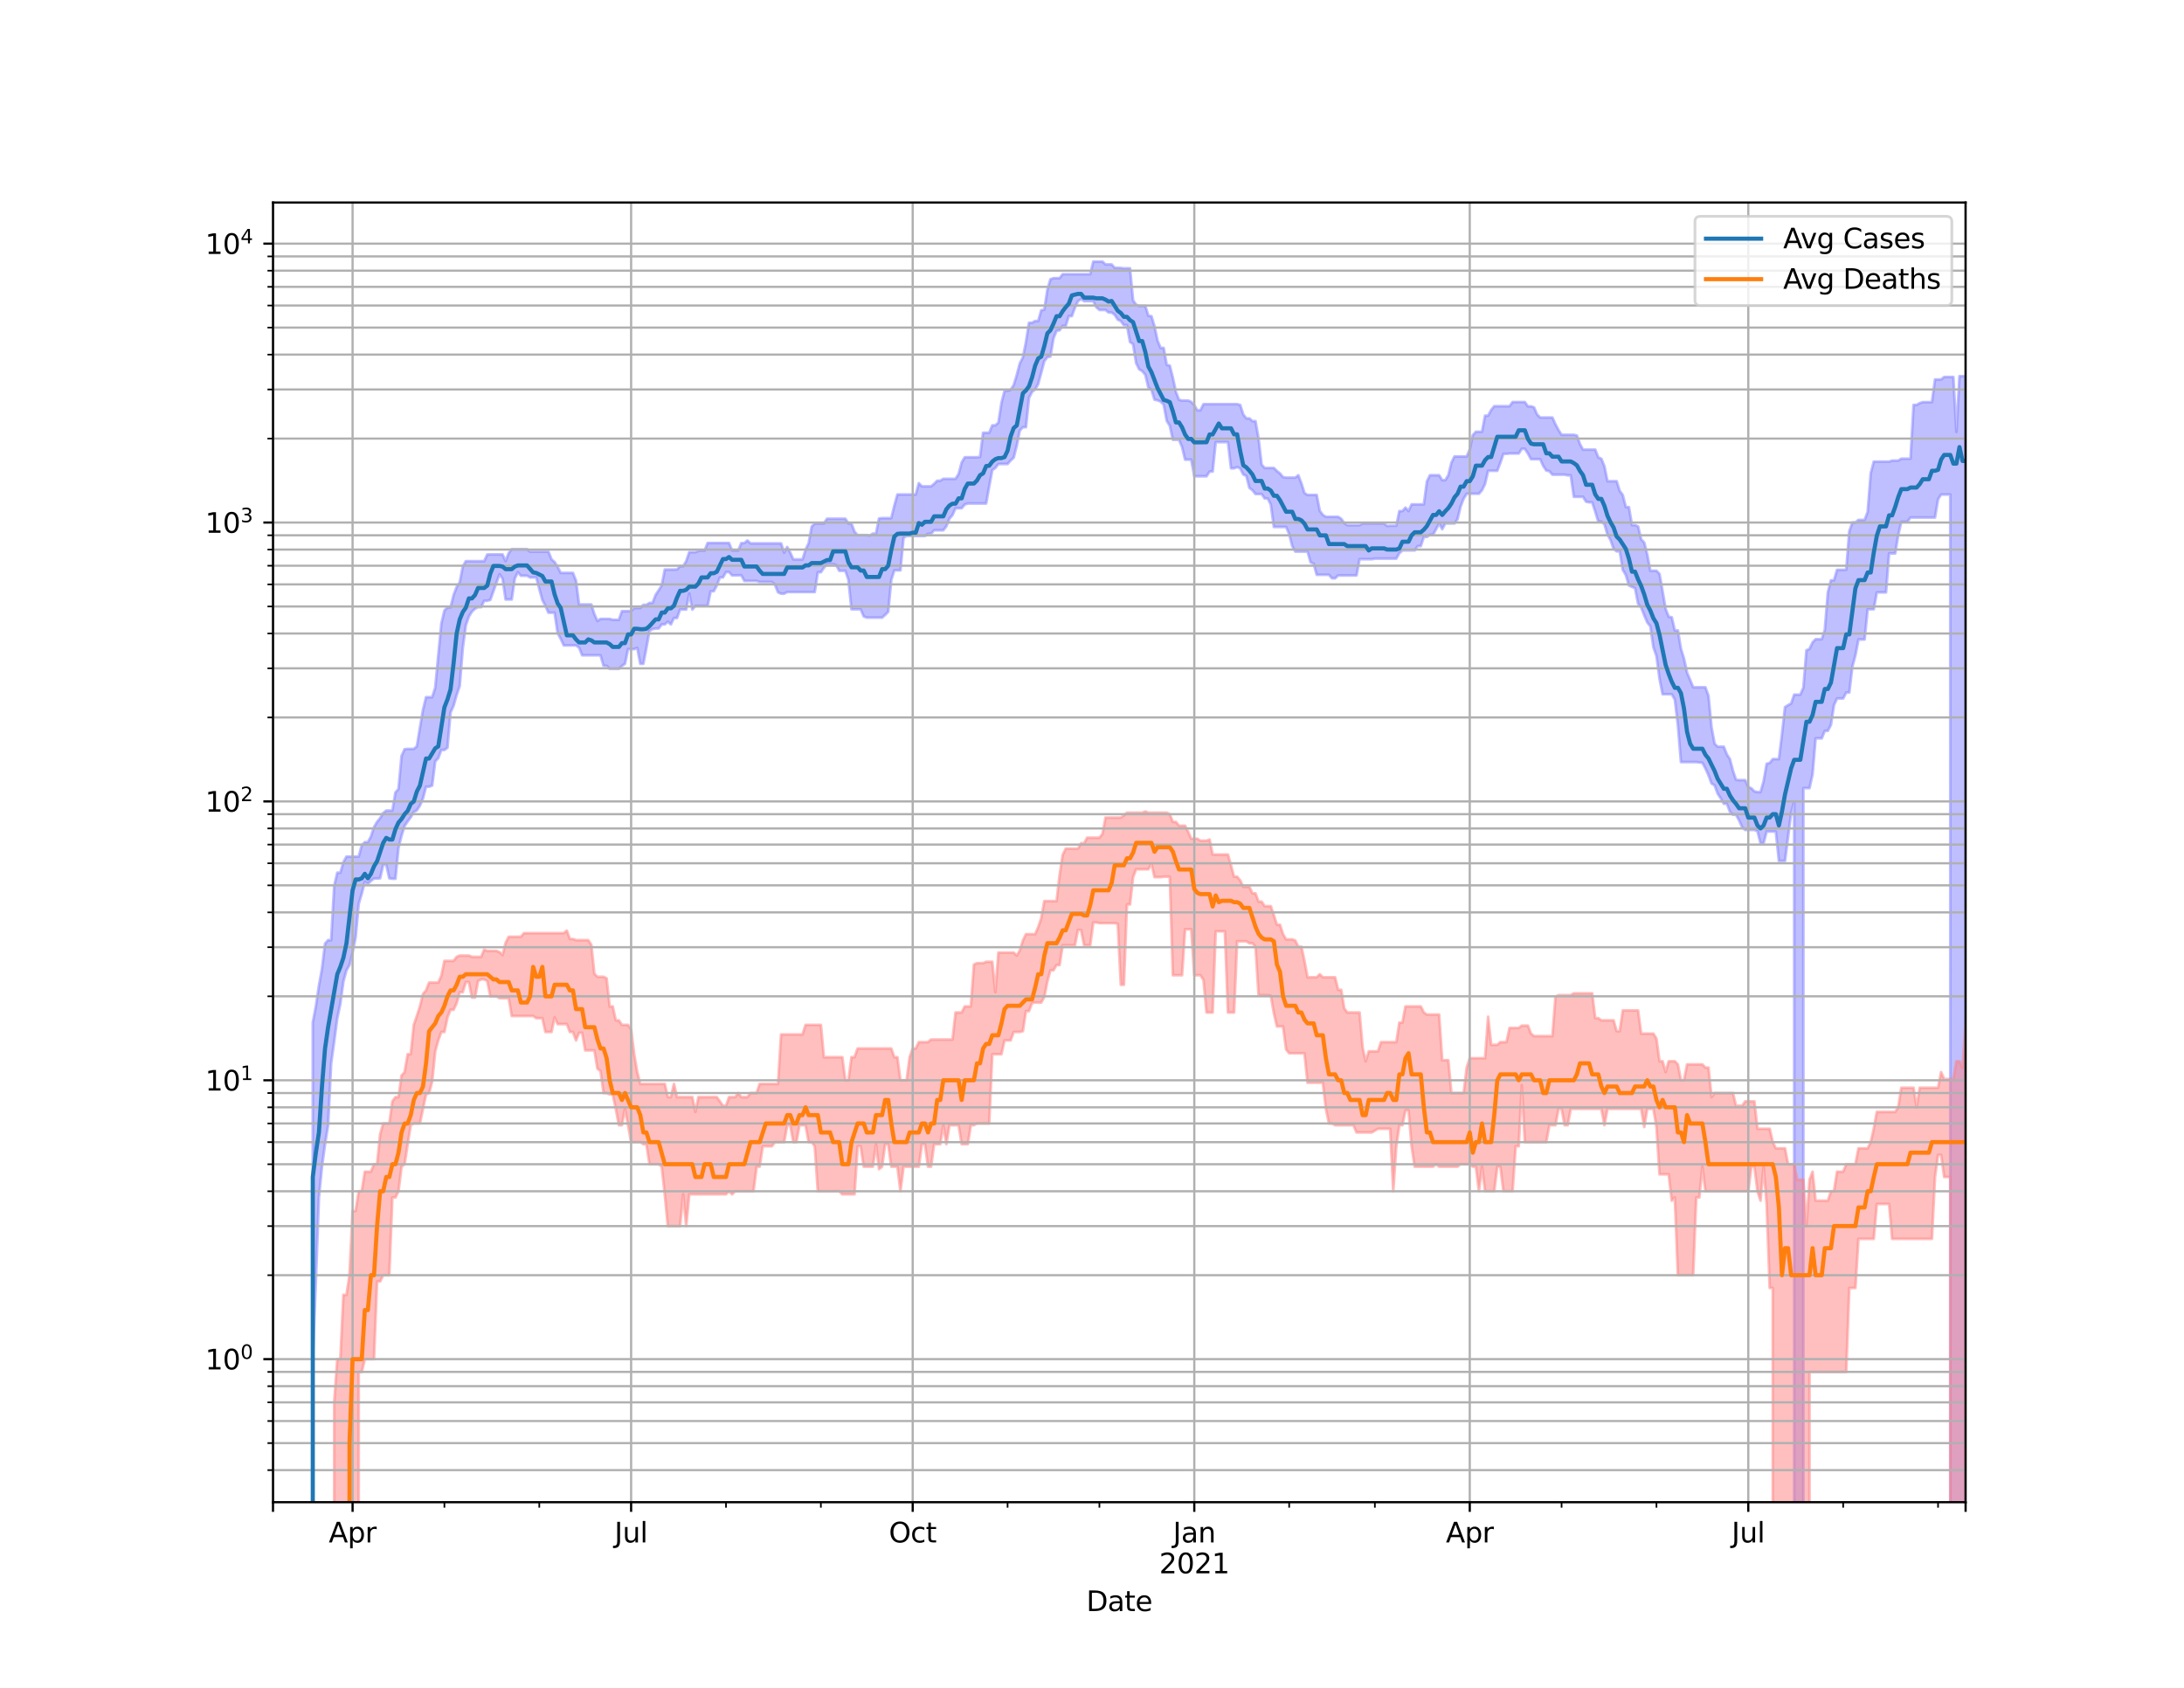 <?xml version="1.0" encoding="utf-8" standalone="no"?>
<!DOCTYPE svg PUBLIC "-//W3C//DTD SVG 1.1//EN"
  "http://www.w3.org/Graphics/SVG/1.1/DTD/svg11.dtd">
<svg height="612pt" version="1.1" viewBox="0 0 792 612" width="792pt" xmlns="http://www.w3.org/2000/svg" xmlns:xlink="http://www.w3.org/1999/xlink">
 <defs>
  <style type="text/css">*{stroke-linecap:butt;stroke-linejoin:round;}</style>
 </defs>
 <g id="figure_1">
  <g id="patch_1">
   <path d="M 0 612 
L 792 612 
L 792 0 
L 0 0 
z
" style="fill:#ffffff;"/>
  </g>
  <g id="axes_1">
   <g id="patch_2">
    <path d="M 99 544.68 
L 712.8 544.68 
L 712.8 73.44 
L 99 73.44 
z
" style="fill:#ffffff;"/>
   </g>
   <g id="PolyCollection_1">
    <path clip-path="url(#p68e2955192)" d="M 99 101611.817 
L 99 101611.817 
L 100.11 101611.817 
L 101.22 101611.817 
L 102.33 101611.817 
L 103.44 101611.817 
L 104.55 101611.817 
L 105.66 101611.817 
L 106.77 101611.817 
L 107.88 101611.817 
L 108.99 101611.817 
L 110.099 101611.817 
L 111.209 101611.817 
L 112.319 101611.817 
L 113.429 370.787 
L 114.539 364.923 
L 115.649 357.477 
L 116.759 351.287 
L 117.869 342.157 
L 118.979 340.896 
L 120.089 340.896 
L 121.199 321.198 
L 122.309 316.439 
L 123.419 316.439 
L 124.529 312.651 
L 125.639 310.595 
L 126.749 310.595 
L 127.859 310.595 
L 128.969 310.595 
L 130.078 310.595 
L 131.188 306.497 
L 132.298 305.376 
L 133.408 305.376 
L 134.518 303.333 
L 135.628 299.89 
L 136.738 298.03 
L 137.848 296.647 
L 138.958 294.82 
L 140.068 293.911 
L 141.178 293.911 
L 142.288 293.911 
L 143.398 287.325 
L 144.508 286.118 
L 145.618 274.114 
L 146.728 271.649 
L 147.838 271.563 
L 148.948 271.563 
L 150.058 271.563 
L 151.167 270.633 
L 152.277 263.924 
L 153.387 257.397 
L 154.497 252.799 
L 155.607 252.799 
L 156.717 252.799 
L 157.827 249.37 
L 158.937 237.648 
L 160.047 226.16 
L 161.157 221.395 
L 162.267 220.238 
L 163.377 220.238 
L 164.487 215.789 
L 165.597 212.851 
L 166.707 211.163 
L 167.817 205.46 
L 168.927 203.495 
L 170.037 203.495 
L 171.146 203.495 
L 172.256 203.495 
L 173.366 203.495 
L 174.476 203.495 
L 175.586 203.495 
L 176.696 201.061 
L 177.806 201.044 
L 178.916 201.044 
L 180.026 201.044 
L 181.136 201.044 
L 182.246 201.044 
L 183.356 203.453 
L 184.466 200.566 
L 185.576 199.12 
L 186.686 199.12 
L 187.796 199.12 
L 188.906 199.12 
L 190.016 199.12 
L 191.125 199.12 
L 192.235 200.032 
L 193.345 200.032 
L 194.455 200.032 
L 195.565 200.032 
L 196.675 200.032 
L 197.785 200.032 
L 198.895 200.032 
L 200.005 202.817 
L 201.115 203.786 
L 202.225 205.574 
L 203.335 207.731 
L 204.445 207.731 
L 205.555 207.731 
L 206.665 207.731 
L 207.775 207.731 
L 208.885 210.577 
L 209.995 219.171 
L 211.105 219.171 
L 212.214 219.171 
L 213.324 219.171 
L 214.434 219.171 
L 215.544 222.676 
L 216.654 225.149 
L 217.764 224.413 
L 218.874 224.413 
L 219.984 224.413 
L 221.094 224.413 
L 222.204 224.735 
L 223.314 224.735 
L 224.424 224.735 
L 225.534 221.604 
L 226.644 221.604 
L 227.754 221.604 
L 228.864 221.604 
L 229.974 220.46 
L 231.084 220.46 
L 232.193 220.46 
L 233.303 219.327 
L 234.413 219.327 
L 235.523 218.622 
L 236.633 218.622 
L 237.743 215.749 
L 238.853 214.072 
L 239.963 212.264 
L 241.073 206.516 
L 242.183 206.516 
L 243.293 206.516 
L 244.403 206.516 
L 245.513 206.497 
L 246.623 205.328 
L 247.733 205.328 
L 248.843 203.477 
L 249.953 200.206 
L 251.063 200.206 
L 252.173 200.206 
L 253.282 199.771 
L 254.392 199.654 
L 255.502 199.693 
L 256.612 196.896 
L 257.722 196.896 
L 258.832 196.896 
L 259.942 196.896 
L 261.052 196.896 
L 262.162 196.896 
L 263.272 196.896 
L 264.382 196.896 
L 265.492 199.626 
L 266.602 199.626 
L 267.712 199.626 
L 268.822 196.932 
L 269.932 196.932 
L 271.042 196 
L 272.152 197.026 
L 273.261 197.026 
L 274.371 197.026 
L 275.481 197.026 
L 276.591 197.026 
L 277.701 197.026 
L 278.811 197.026 
L 279.921 197.026 
L 281.031 197.026 
L 282.141 197.026 
L 283.251 197.026 
L 284.361 200.397 
L 285.471 198.361 
L 286.581 200.397 
L 287.691 202.835 
L 288.801 202.835 
L 289.911 202.835 
L 291.021 202.835 
L 292.131 199.307 
L 293.241 196.989 
L 294.35 190.941 
L 295.46 189.838 
L 296.57 189.838 
L 297.68 189.838 
L 298.79 189.838 
L 299.9 188.093 
L 301.01 188.093 
L 302.12 188.093 
L 303.23 188.093 
L 304.34 188.093 
L 305.45 188.093 
L 306.56 188.093 
L 307.67 189.838 
L 308.78 189.838 
L 309.89 192.811 
L 311 194.022 
L 312.11 194.022 
L 313.22 194.022 
L 314.329 194.022 
L 315.439 194.193 
L 316.549 193.484 
L 317.659 193.484 
L 318.769 188.008 
L 319.879 187.868 
L 320.989 187.868 
L 322.099 187.868 
L 323.209 187.868 
L 324.319 183.348 
L 325.429 179.303 
L 326.539 179.303 
L 327.649 179.303 
L 328.759 179.303 
L 329.869 179.303 
L 330.979 179.303 
L 332.089 179.303 
L 333.199 175.207 
L 334.308 176.356 
L 335.418 176.356 
L 336.528 176.356 
L 337.638 176.356 
L 338.748 175.446 
L 339.858 174.321 
L 340.968 174.321 
L 342.078 173.624 
L 343.188 173.624 
L 344.298 173.624 
L 345.408 173.624 
L 346.518 173.624 
L 347.628 171.857 
L 348.738 167.722 
L 349.848 165.81 
L 350.958 165.81 
L 352.068 165.81 
L 353.178 165.81 
L 354.288 165.81 
L 355.397 165.68 
L 356.507 156.925 
L 357.617 156.925 
L 358.727 156.925 
L 359.837 154.233 
L 360.947 154.233 
L 362.057 153.256 
L 363.167 146.095 
L 364.277 141.732 
L 365.387 141.732 
L 366.497 141.374 
L 367.607 139.627 
L 368.717 135.984 
L 369.827 131.75 
L 370.937 129.611 
L 372.047 124.045 
L 373.157 117.032 
L 374.267 117.032 
L 375.376 116.414 
L 376.486 116.414 
L 377.596 112.508 
L 378.706 112.275 
L 379.816 105.088 
L 380.926 101.244 
L 382.036 100.871 
L 383.146 100.871 
L 384.256 100.871 
L 385.366 99.425 
L 386.476 99.425 
L 387.586 99.425 
L 388.696 99.425 
L 389.806 99.425 
L 390.916 99.425 
L 392.026 99.425 
L 393.136 99.425 
L 394.246 99.425 
L 395.356 99.425 
L 396.465 94.86 
L 397.575 94.86 
L 398.685 94.86 
L 399.795 94.86 
L 400.905 95.877 
L 402.015 95.877 
L 403.125 95.877 
L 404.235 97.129 
L 405.345 97.129 
L 406.455 97.171 
L 407.565 97.303 
L 408.675 97.303 
L 409.785 97.303 
L 410.895 108.912 
L 412.005 110.467 
L 413.115 110.934 
L 414.225 110.934 
L 415.335 110.934 
L 416.444 114.512 
L 417.554 114.649 
L 418.664 118.279 
L 419.774 123.507 
L 420.884 126.17 
L 421.994 126.17 
L 423.104 132.308 
L 424.214 132.575 
L 425.324 136.993 
L 426.434 142.1 
L 427.544 144.957 
L 428.654 145.237 
L 429.764 145.237 
L 430.874 145.237 
L 431.984 145.717 
L 433.094 146.938 
L 434.204 148.773 
L 435.314 148.773 
L 436.424 146.543 
L 437.533 146.543 
L 438.643 146.543 
L 439.753 146.543 
L 440.863 146.543 
L 441.973 146.543 
L 443.083 146.543 
L 444.193 146.543 
L 445.303 146.543 
L 446.413 146.543 
L 447.523 146.543 
L 448.633 146.543 
L 449.743 146.846 
L 450.853 150.282 
L 451.963 151.712 
L 453.073 151.712 
L 454.183 152.705 
L 455.293 152.705 
L 456.403 159.036 
L 457.512 168.462 
L 458.622 169.69 
L 459.732 169.69 
L 460.842 169.69 
L 461.952 169.69 
L 463.062 170.793 
L 464.172 171.666 
L 465.282 173.022 
L 466.392 173.176 
L 467.502 173.176 
L 468.612 173.176 
L 469.722 173.176 
L 470.832 172.33 
L 471.942 175.261 
L 473.052 178.777 
L 474.162 179.474 
L 475.272 179.474 
L 476.382 179.474 
L 477.492 179.474 
L 478.601 185.222 
L 479.711 186.706 
L 480.821 187.404 
L 481.931 187.404 
L 483.041 187.404 
L 484.151 187.404 
L 485.261 187.404 
L 486.371 188.101 
L 487.481 189.71 
L 488.591 190.418 
L 489.701 190.418 
L 490.811 190.418 
L 491.921 190.418 
L 493.031 190.418 
L 494.141 189.803 
L 495.251 189.803 
L 496.361 189.803 
L 497.471 189.803 
L 498.58 189.803 
L 499.69 189.803 
L 500.8 189.803 
L 501.91 189.803 
L 503.02 190.701 
L 504.13 190.62 
L 505.24 190.62 
L 506.35 190.62 
L 507.46 185.33 
L 508.57 185.33 
L 509.68 184.065 
L 510.79 185.306 
L 511.9 182.888 
L 513.01 182.888 
L 514.12 182.888 
L 515.23 182.888 
L 516.34 182.888 
L 517.45 174.583 
L 518.559 172.315 
L 519.669 172.315 
L 520.779 172.315 
L 521.889 172.315 
L 522.999 174.11 
L 524.109 174.11 
L 525.219 172.315 
L 526.329 167.789 
L 527.439 165.522 
L 528.549 165.522 
L 529.659 165.522 
L 530.769 165.522 
L 531.879 165.522 
L 532.989 162.98 
L 534.099 157.796 
L 535.209 156.551 
L 536.319 156.551 
L 537.429 156.551 
L 538.539 150.714 
L 539.648 150.714 
L 540.758 148.658 
L 541.868 147.282 
L 542.978 147.282 
L 544.088 147.282 
L 545.198 147.282 
L 546.308 147.282 
L 547.418 147.282 
L 548.528 145.777 
L 549.638 145.777 
L 550.748 145.777 
L 551.858 145.777 
L 552.968 145.777 
L 554.078 147.343 
L 555.188 147.343 
L 556.298 147.723 
L 557.408 150.291 
L 558.518 151.395 
L 559.627 151.395 
L 560.737 151.395 
L 561.847 151.395 
L 562.957 151.395 
L 564.067 153.849 
L 565.177 155.935 
L 566.287 157.659 
L 567.397 157.659 
L 568.507 157.659 
L 569.617 157.659 
L 570.727 157.659 
L 571.837 157.928 
L 572.947 161.004 
L 574.057 163.035 
L 575.167 163.035 
L 576.277 163.035 
L 577.387 163.035 
L 578.497 163.035 
L 579.607 165.859 
L 580.716 166.342 
L 581.826 169.079 
L 582.936 174.483 
L 584.046 174.483 
L 585.156 174.483 
L 586.266 174.483 
L 587.376 178.006 
L 588.486 179.509 
L 589.596 183.875 
L 590.706 183.875 
L 591.816 190.395 
L 592.926 190.395 
L 594.036 190.896 
L 595.146 195.569 
L 596.256 196.719 
L 597.366 201.101 
L 598.476 206.952 
L 599.586 206.952 
L 600.695 206.952 
L 601.805 208.105 
L 602.915 214.388 
L 604.025 220.817 
L 605.135 223.632 
L 606.245 223.833 
L 607.355 228.607 
L 608.465 228.607 
L 609.575 235.229 
L 610.685 238.848 
L 611.795 243.901 
L 612.905 246.526 
L 614.015 249.216 
L 615.125 249.216 
L 616.235 249.216 
L 617.345 249.216 
L 618.455 249.216 
L 619.565 252.356 
L 620.675 263.78 
L 621.784 269.668 
L 622.894 270.745 
L 624.004 270.745 
L 625.114 270.745 
L 626.224 273.544 
L 627.334 275.245 
L 628.444 279.502 
L 629.554 282.759 
L 630.664 282.869 
L 631.774 282.869 
L 632.884 282.869 
L 633.994 285.371 
L 635.104 285.841 
L 636.214 286.959 
L 637.324 287.202 
L 638.434 287.202 
L 639.544 283.314 
L 640.654 276.95 
L 641.763 276.661 
L 642.873 275.245 
L 643.983 275.245 
L 645.093 275.245 
L 646.203 266.309 
L 647.313 256.398 
L 648.423 255.678 
L 649.533 255.087 
L 650.643 251.862 
L 651.753 251.862 
L 652.863 251.862 
L 653.973 249.336 
L 655.083 235.793 
L 656.193 235.304 
L 657.303 232.937 
L 658.413 231.782 
L 659.523 231.782 
L 660.633 231.782 
L 661.742 228.415 
L 662.852 214.801 
L 663.962 210.428 
L 665.072 210.428 
L 666.182 206.639 
L 667.292 206.639 
L 668.402 206.639 
L 669.512 206.581 
L 670.622 192.636 
L 671.732 189.454 
L 672.842 189.454 
L 673.952 188.529 
L 675.062 188.529 
L 676.172 188.529 
L 677.282 185.626 
L 678.392 171.631 
L 679.502 167.392 
L 680.612 167.392 
L 681.722 167.392 
L 682.831 167.392 
L 683.941 167.392 
L 685.051 167.392 
L 686.161 167.021 
L 687.271 167.021 
L 688.381 167.021 
L 689.491 166.313 
L 690.601 166.313 
L 691.711 166.313 
L 692.821 166.313 
L 693.931 146.828 
L 695.041 146.828 
L 696.151 146.179 
L 697.261 145.821 
L 698.371 145.821 
L 699.481 145.821 
L 700.591 145.812 
L 701.701 137.606 
L 702.81 137.606 
L 703.92 137.606 
L 705.03 136.701 
L 706.14 136.701 
L 707.25 136.701 
L 708.36 136.701 
L 709.47 156.605 
L 710.58 136.397 
L 711.69 136.397 
L 712.8 136.397 
L 712.8 101611.817 
L 712.8 101611.817 
L 711.69 101611.817 
L 710.58 101611.817 
L 709.47 101611.817 
L 708.36 101611.817 
L 707.25 179.314 
L 706.14 179.314 
L 705.03 179.314 
L 703.92 179.314 
L 702.81 181.041 
L 701.701 187.648 
L 700.591 187.648 
L 699.481 187.648 
L 698.371 187.648 
L 697.261 187.648 
L 696.151 187.648 
L 695.041 187.648 
L 693.931 187.648 
L 692.821 187.648 
L 691.711 189.192 
L 690.601 189.192 
L 689.491 189.192 
L 688.381 193.915 
L 687.271 200.663 
L 686.161 200.663 
L 685.051 200.663 
L 683.941 214.801 
L 682.831 214.801 
L 681.722 214.801 
L 680.612 214.801 
L 679.502 220.907 
L 678.392 220.907 
L 677.282 220.907 
L 676.172 231.874 
L 675.062 231.874 
L 673.952 231.874 
L 672.842 237.635 
L 671.732 241.726 
L 670.622 251.105 
L 669.512 251.105 
L 668.402 253.247 
L 667.292 253.247 
L 666.182 253.247 
L 665.072 255.678 
L 663.962 262.836 
L 662.852 264.989 
L 661.742 264.989 
L 660.633 267.721 
L 659.523 267.721 
L 658.413 267.721 
L 657.303 280.748 
L 656.193 285.762 
L 655.083 285.762 
L 653.973 285.762 
L 652.863 101611.817 
L 651.753 101611.817 
L 650.643 290.626 
L 649.533 294.772 
L 648.423 303.392 
L 647.313 312.146 
L 646.203 312.146 
L 645.093 312.146 
L 643.983 301.55 
L 642.873 301.493 
L 641.763 301.493 
L 640.654 301.493 
L 639.544 305.747 
L 638.434 305.747 
L 637.324 301.381 
L 636.214 300.934 
L 635.104 300.934 
L 633.994 300.934 
L 632.884 300.934 
L 631.774 299.945 
L 630.664 297.462 
L 629.554 295.405 
L 628.444 295.405 
L 627.334 294.339 
L 626.224 291.425 
L 625.114 291.425 
L 624.004 289.455 
L 622.894 287.775 
L 621.784 284.751 
L 620.675 284.102 
L 619.565 281.1 
L 618.455 278.623 
L 617.345 276.565 
L 616.235 276.47 
L 615.125 276.311 
L 614.015 276.311 
L 612.905 276.311 
L 611.795 276.311 
L 610.685 276.311 
L 609.575 276.311 
L 608.465 262.883 
L 607.355 253.662 
L 606.245 251.717 
L 605.135 251.717 
L 604.025 251.717 
L 602.915 251.717 
L 601.805 246.093 
L 600.695 237.872 
L 599.586 234.709 
L 598.476 227.071 
L 597.366 225.687 
L 596.256 223.081 
L 595.146 220.265 
L 594.036 218.93 
L 592.926 213.257 
L 591.816 212.813 
L 590.706 212.242 
L 589.596 208.503 
L 588.486 206.626 
L 587.376 199.921 
L 586.266 199.921 
L 585.156 199 
L 584.046 195.817 
L 582.936 193.832 
L 581.826 190.065 
L 580.716 189.131 
L 579.607 189.131 
L 578.497 185.518 
L 577.387 182.139 
L 576.277 182.139 
L 575.167 181.905 
L 574.057 180.137 
L 572.947 180.137 
L 571.837 180.137 
L 570.727 180.137 
L 569.617 172.365 
L 568.507 172.365 
L 567.397 172.107 
L 566.287 172.107 
L 565.177 172.107 
L 564.067 172.107 
L 562.957 172.107 
L 561.847 170.822 
L 560.737 170.61 
L 559.627 168.944 
L 558.518 166.49 
L 557.408 166.49 
L 556.298 166.49 
L 555.188 166.49 
L 554.078 164.436 
L 552.968 162.73 
L 551.858 162.73 
L 550.748 164.436 
L 549.638 164.436 
L 548.528 164.436 
L 547.418 164.436 
L 546.308 164.557 
L 545.198 164.557 
L 544.088 167.787 
L 542.978 170.693 
L 541.868 170.693 
L 540.758 170.693 
L 539.648 170.693 
L 538.539 175.456 
L 537.429 177.729 
L 536.319 179.029 
L 535.209 179.029 
L 534.099 179.029 
L 532.989 179.029 
L 531.879 179.029 
L 530.769 180.813 
L 529.659 183.694 
L 528.549 188.272 
L 527.439 189.798 
L 526.329 189.798 
L 525.219 189.798 
L 524.109 189.798 
L 522.999 191.882 
L 521.889 189.798 
L 520.779 191.882 
L 519.669 193.895 
L 518.559 193.895 
L 517.45 194.675 
L 516.34 194.675 
L 515.23 198.018 
L 514.12 198.018 
L 513.01 199.577 
L 511.9 199.577 
L 510.79 199.577 
L 509.68 199.577 
L 508.57 199.577 
L 507.46 200.572 
L 506.35 202.556 
L 505.24 202.556 
L 504.13 202.556 
L 503.02 202.556 
L 501.91 202.556 
L 500.8 202.556 
L 499.69 202.556 
L 498.58 202.556 
L 497.471 202.758 
L 496.361 202.758 
L 495.251 202.758 
L 494.141 202.758 
L 493.031 202.758 
L 491.921 208.645 
L 490.811 208.645 
L 489.701 208.645 
L 488.591 208.645 
L 487.481 208.645 
L 486.371 208.645 
L 485.261 208.645 
L 484.151 209.698 
L 483.041 209.684 
L 481.931 208.428 
L 480.821 208.428 
L 479.711 208.428 
L 478.601 208.428 
L 477.492 208.428 
L 476.382 204.362 
L 475.272 203.914 
L 474.162 199.999 
L 473.052 199.999 
L 471.942 199.999 
L 470.832 199.999 
L 469.722 199.999 
L 468.612 197.981 
L 467.502 193.615 
L 466.392 191.073 
L 465.282 191.073 
L 464.172 191.073 
L 463.062 191.073 
L 461.952 191.073 
L 460.842 182.953 
L 459.732 180.741 
L 458.622 180.741 
L 457.512 179.126 
L 456.403 179.126 
L 455.293 179.126 
L 454.183 177.742 
L 453.073 176.9 
L 451.963 172.55 
L 450.853 172.045 
L 449.743 169.811 
L 448.633 169.37 
L 447.523 169.811 
L 446.413 169.811 
L 445.303 160.316 
L 444.193 160.316 
L 443.083 160.316 
L 441.973 160.316 
L 440.863 160.316 
L 439.753 170.977 
L 438.643 170.977 
L 437.533 172.697 
L 436.424 172.697 
L 435.314 172.697 
L 434.204 172.697 
L 433.094 172.697 
L 431.984 166.659 
L 430.874 166.659 
L 429.764 166.659 
L 428.654 162.078 
L 427.544 159.438 
L 426.434 159.438 
L 425.324 159.438 
L 424.214 154.393 
L 423.104 152.591 
L 421.994 146.7 
L 420.884 145.607 
L 419.774 145.147 
L 418.664 144.915 
L 417.554 141.333 
L 416.444 140.524 
L 415.335 135.881 
L 414.225 134.553 
L 413.115 133.899 
L 412.005 131.654 
L 410.895 124.779 
L 409.785 124.006 
L 408.675 117.914 
L 407.565 117.914 
L 406.455 116.412 
L 405.345 115.884 
L 404.235 114.141 
L 403.125 113.317 
L 402.015 113.317 
L 400.905 112.384 
L 399.795 112.384 
L 398.685 112.384 
L 397.575 111.387 
L 396.465 109.197 
L 395.356 109.197 
L 394.246 109.197 
L 393.136 109.197 
L 392.026 108.399 
L 390.916 109.197 
L 389.806 111.573 
L 388.696 114.606 
L 387.586 114.606 
L 386.476 118.14 
L 385.366 118.14 
L 384.256 119.736 
L 383.146 119.972 
L 382.036 122.671 
L 380.926 129.243 
L 379.816 129.514 
L 378.706 130.93 
L 377.596 135.157 
L 376.486 139.211 
L 375.376 141.201 
L 374.267 142.106 
L 373.157 144.242 
L 372.047 154.91 
L 370.937 154.91 
L 369.827 156.085 
L 368.717 161.547 
L 367.607 165.957 
L 366.497 166.969 
L 365.387 168.242 
L 364.277 168.242 
L 363.167 168.242 
L 362.057 168.242 
L 360.947 169.679 
L 359.837 170.45 
L 358.727 176.336 
L 357.617 182.561 
L 356.507 182.561 
L 355.397 182.561 
L 354.288 182.561 
L 353.178 182.561 
L 352.068 182.561 
L 350.958 182.561 
L 349.848 182.938 
L 348.738 184.275 
L 347.628 184.275 
L 346.518 184.275 
L 345.408 186.768 
L 344.298 188.063 
L 343.188 190.81 
L 342.078 192.274 
L 340.968 192.274 
L 339.858 192.274 
L 338.748 192.274 
L 337.638 193.513 
L 336.528 193.547 
L 335.418 194.359 
L 334.308 194.359 
L 333.199 194.359 
L 332.089 194.359 
L 330.979 194.359 
L 329.869 194.359 
L 328.759 194.359 
L 327.649 195.007 
L 326.539 206.789 
L 325.429 206.789 
L 324.319 206.789 
L 323.209 210.301 
L 322.099 221.815 
L 320.989 222.949 
L 319.879 223.948 
L 318.769 223.948 
L 317.659 223.948 
L 316.549 223.948 
L 315.439 223.948 
L 314.329 223.948 
L 313.22 223.517 
L 312.11 220.916 
L 311 220.916 
L 309.89 220.916 
L 308.78 220.916 
L 307.67 210.223 
L 306.56 206.965 
L 305.45 206.965 
L 304.34 206.965 
L 303.23 204.889 
L 302.12 204.498 
L 301.01 204.498 
L 299.9 204.498 
L 298.79 205.854 
L 297.68 207.498 
L 296.57 207.498 
L 295.46 214.668 
L 294.35 214.668 
L 293.241 214.668 
L 292.131 214.668 
L 291.021 214.668 
L 289.911 214.668 
L 288.801 214.668 
L 287.691 214.668 
L 286.581 214.668 
L 285.471 214.668 
L 284.361 215.257 
L 283.251 215.257 
L 282.141 214.762 
L 281.031 212.028 
L 279.921 211.034 
L 278.811 211.034 
L 277.701 211.034 
L 276.591 211.034 
L 275.481 211.034 
L 274.371 210.634 
L 273.261 210.634 
L 272.152 210.634 
L 271.042 210.634 
L 269.932 210.634 
L 268.822 208.598 
L 267.712 208.598 
L 266.602 208.632 
L 265.492 208.632 
L 264.382 207.419 
L 263.272 207.419 
L 262.162 209.379 
L 261.052 209.379 
L 259.942 212.271 
L 258.832 214.381 
L 257.722 214.381 
L 256.612 219.667 
L 255.502 219.667 
L 254.392 219.667 
L 253.282 219.667 
L 252.173 219.667 
L 251.063 221.006 
L 249.953 215.186 
L 248.843 221.006 
L 247.733 221.006 
L 246.623 221.006 
L 245.513 224.083 
L 244.403 224.083 
L 243.293 226.404 
L 242.183 225.407 
L 241.073 226.404 
L 239.963 226.404 
L 238.853 227.896 
L 237.743 227.896 
L 236.633 228.096 
L 235.523 228.768 
L 234.413 234.919 
L 233.303 240.684 
L 232.193 240.684 
L 231.084 234.919 
L 229.974 235.366 
L 228.864 235.366 
L 227.754 235.366 
L 226.644 240.684 
L 225.534 241.466 
L 224.424 242.512 
L 223.314 242.512 
L 222.204 242.512 
L 221.094 242.512 
L 219.984 241.438 
L 218.874 241.438 
L 217.764 237.608 
L 216.654 237.608 
L 215.544 237.608 
L 214.434 237.608 
L 213.324 237.608 
L 212.214 237.608 
L 211.105 237.595 
L 209.995 234.82 
L 208.885 234.025 
L 207.775 234.025 
L 206.665 234.025 
L 205.555 234.025 
L 204.445 234.025 
L 203.335 231.633 
L 202.225 229.571 
L 201.115 222.156 
L 200.005 222.156 
L 198.895 222.156 
L 197.785 219.658 
L 196.675 217.552 
L 195.565 213.491 
L 194.455 209.386 
L 193.345 209.386 
L 192.235 209.386 
L 191.125 208.748 
L 190.016 208.748 
L 188.906 208.748 
L 187.796 207.478 
L 186.686 209.761 
L 185.576 217.361 
L 184.466 217.361 
L 183.356 217.361 
L 182.246 209.775 
L 181.136 208.233 
L 180.026 211.307 
L 178.916 214.404 
L 177.806 217.518 
L 176.696 217.836 
L 175.586 217.836 
L 174.476 220.132 
L 173.366 220.132 
L 172.256 220.71 
L 171.146 221.769 
L 170.037 223.546 
L 168.927 226.731 
L 167.817 234.993 
L 166.707 248.756 
L 165.597 251.989 
L 164.487 255.897 
L 163.377 258.378 
L 162.267 271.11 
L 161.157 271.935 
L 160.047 271.935 
L 158.937 274.905 
L 157.827 276.058 
L 156.717 284.828 
L 155.607 285.254 
L 154.497 285.254 
L 153.387 289.541 
L 152.277 292.101 
L 151.167 293.816 
L 150.058 294.435 
L 148.948 296.346 
L 147.838 297.823 
L 146.728 299.458 
L 145.618 302.982 
L 144.508 307.454 
L 143.398 318.629 
L 142.288 318.629 
L 141.178 318.463 
L 140.068 313.531 
L 138.958 313.531 
L 137.848 318.463 
L 136.738 318.546 
L 135.628 318.546 
L 134.518 319.384 
L 133.408 320.498 
L 132.298 319.724 
L 131.188 324.021 
L 130.078 327.748 
L 128.969 339.805 
L 127.859 345.401 
L 126.749 349.909 
L 125.639 351.815 
L 124.529 355.894 
L 123.419 363.979 
L 122.309 369.18 
L 121.199 377.557 
L 120.089 385.563 
L 118.979 407.997 
L 117.869 414.872 
L 116.759 423.028 
L 115.649 434.193 
L 114.539 464.633 
L 113.429 492.82 
L 112.319 101611.817 
L 111.209 101611.817 
L 110.099 101611.817 
L 108.99 101611.817 
L 107.88 101611.817 
L 106.77 101611.817 
L 105.66 101611.817 
L 104.55 101611.817 
L 103.44 101611.817 
L 102.33 101611.817 
L 101.22 101611.817 
L 100.11 101611.817 
L 99 101611.817 
z
" style="fill:#8080ff;fill-opacity:0.5;stroke:#8080ff;stroke-opacity:0.5;"/>
   </g>
   <g id="PolyCollection_2">
    <path clip-path="url(#p68e2955192)" d="M 99 101611.817 
L 99 101611.817 
L 100.11 101611.817 
L 101.22 101611.817 
L 102.33 101611.817 
L 103.44 101611.817 
L 104.55 101611.817 
L 105.66 101611.817 
L 106.77 101611.817 
L 107.88 101611.817 
L 108.99 101611.817 
L 110.099 101611.817 
L 111.209 101611.817 
L 112.319 101611.817 
L 113.429 101611.817 
L 114.539 101611.817 
L 115.649 101611.817 
L 116.759 101611.817 
L 117.869 101611.817 
L 118.979 101611.817 
L 120.089 101611.817 
L 121.199 508.484 
L 122.309 492.82 
L 123.419 492.82 
L 124.529 469.517 
L 125.639 469.517 
L 126.749 462.38 
L 127.859 439.078 
L 128.969 439.078 
L 130.078 431.94 
L 131.188 431.94 
L 132.298 424.858 
L 133.408 424.858 
L 134.518 424.858 
L 135.628 422.141 
L 136.738 422.141 
L 137.848 411.3 
L 138.958 407.365 
L 140.068 407.365 
L 141.178 407.365 
L 142.288 399.358 
L 143.398 397.817 
L 144.508 397.817 
L 145.618 389.979 
L 146.728 388.73 
L 147.838 382.254 
L 148.948 382.254 
L 150.058 371.613 
L 151.167 368.398 
L 152.277 364.923 
L 153.387 360.392 
L 154.497 359.119 
L 155.607 356.284 
L 156.717 356.284 
L 157.827 356.284 
L 158.937 356.284 
L 160.047 353.807 
L 161.157 348.409 
L 162.267 348.409 
L 163.377 348.409 
L 164.487 348.409 
L 165.597 346.958 
L 166.707 346.485 
L 167.817 346.485 
L 168.927 346.485 
L 170.037 346.485 
L 171.146 346.958 
L 172.256 346.958 
L 173.366 346.958 
L 174.476 346.958 
L 175.586 344.342 
L 176.696 344.793 
L 177.806 344.793 
L 178.916 344.793 
L 180.026 344.793 
L 181.136 345.248 
L 182.246 346.328 
L 183.356 341.874 
L 184.466 339.671 
L 185.576 339.671 
L 186.686 339.671 
L 187.796 339.671 
L 188.906 339.671 
L 190.016 338.348 
L 191.125 338.348 
L 192.235 338.348 
L 193.345 338.348 
L 194.455 338.348 
L 195.565 338.348 
L 196.675 338.348 
L 197.785 338.348 
L 198.895 338.348 
L 200.005 338.348 
L 201.115 338.348 
L 202.225 338.348 
L 203.335 338.348 
L 204.445 338.348 
L 205.555 337.445 
L 206.665 340.484 
L 207.775 340.484 
L 208.885 340.896 
L 209.995 340.896 
L 211.105 340.896 
L 212.214 340.896 
L 213.324 340.896 
L 214.434 342.585 
L 215.544 353.072 
L 216.654 354.179 
L 217.764 354.179 
L 218.874 354.179 
L 219.984 354.743 
L 221.094 364.923 
L 222.204 364.923 
L 223.314 369.976 
L 224.424 369.976 
L 225.534 371.613 
L 226.644 371.613 
L 227.754 371.613 
L 228.864 373.313 
L 229.974 382.254 
L 231.084 388.73 
L 232.193 393.039 
L 233.303 393.039 
L 234.413 393.039 
L 235.523 393.039 
L 236.633 393.039 
L 237.743 393.039 
L 238.853 393.039 
L 239.963 393.039 
L 241.073 393.039 
L 242.183 397.817 
L 243.293 397.817 
L 244.403 393.039 
L 245.513 397.817 
L 246.623 397.817 
L 247.733 397.817 
L 248.843 397.817 
L 249.953 397.817 
L 251.063 397.817 
L 252.173 403.179 
L 253.282 397.817 
L 254.392 397.817 
L 255.502 397.817 
L 256.612 397.817 
L 257.722 397.817 
L 258.832 397.817 
L 259.942 397.817 
L 261.052 399.358 
L 262.162 400.955 
L 263.272 400.955 
L 264.382 397.817 
L 265.492 397.817 
L 266.602 397.817 
L 267.712 396.328 
L 268.822 397.817 
L 269.932 397.817 
L 271.042 397.817 
L 272.152 396.328 
L 273.261 396.328 
L 274.371 396.328 
L 275.481 393.039 
L 276.591 393.039 
L 277.701 393.039 
L 278.811 393.039 
L 279.921 393.039 
L 281.031 393.039 
L 282.141 393.039 
L 283.251 375.082 
L 284.361 375.082 
L 285.471 375.082 
L 286.581 375.082 
L 287.691 375.082 
L 288.801 375.082 
L 289.911 375.082 
L 291.021 375.082 
L 292.131 371.613 
L 293.241 371.613 
L 294.35 371.613 
L 295.46 371.613 
L 296.57 371.613 
L 297.68 371.613 
L 298.79 383.33 
L 299.9 383.33 
L 301.01 383.33 
L 302.12 383.33 
L 303.23 383.33 
L 304.34 383.33 
L 305.45 383.33 
L 306.56 391.701 
L 307.67 391.701 
L 308.78 383.33 
L 309.89 383.33 
L 311 380.179 
L 312.11 380.179 
L 313.22 380.179 
L 314.329 380.179 
L 315.439 380.179 
L 316.549 380.179 
L 317.659 380.179 
L 318.769 380.179 
L 319.879 380.179 
L 320.989 380.179 
L 322.099 380.179 
L 323.209 380.179 
L 324.319 383.33 
L 325.429 383.33 
L 326.539 391.701 
L 327.649 391.701 
L 328.759 391.701 
L 329.869 383.33 
L 330.979 380.179 
L 332.089 380.179 
L 333.199 377.876 
L 334.308 377.876 
L 335.418 377.876 
L 336.528 377.876 
L 337.638 376.925 
L 338.748 376.925 
L 339.858 376.925 
L 340.968 376.925 
L 342.078 376.925 
L 343.188 376.925 
L 344.298 376.925 
L 345.408 376.925 
L 346.518 367.125 
L 347.628 367.125 
L 348.738 367.125 
L 349.848 364.923 
L 350.958 364.923 
L 352.068 364.923 
L 353.178 349.739 
L 354.288 349.236 
L 355.397 349.236 
L 356.507 349.236 
L 357.617 348.738 
L 358.727 348.738 
L 359.837 348.738 
L 360.947 359.751 
L 362.057 345.401 
L 363.167 345.401 
L 364.277 345.401 
L 365.387 345.401 
L 366.497 345.401 
L 367.607 345.401 
L 368.717 346.485 
L 369.827 344.642 
L 370.937 341.035 
L 372.047 338.74 
L 373.157 338.74 
L 374.267 338.74 
L 375.376 338.74 
L 376.486 336.186 
L 377.596 332.959 
L 378.706 326.736 
L 379.816 326.736 
L 380.926 326.736 
L 382.036 326.736 
L 383.146 326.736 
L 384.256 317.318 
L 385.366 309.976 
L 386.476 307.713 
L 387.586 307.713 
L 388.696 307.713 
L 389.806 307.713 
L 390.916 307.713 
L 392.026 305.747 
L 393.136 305.747 
L 394.246 303.746 
L 395.356 303.746 
L 396.465 303.746 
L 397.575 303.746 
L 398.685 303.746 
L 399.795 302.404 
L 400.905 296.446 
L 402.015 296.446 
L 403.125 296.446 
L 404.235 296.446 
L 405.345 296.446 
L 406.455 296.446 
L 407.565 295.7 
L 408.675 294.676 
L 409.785 294.676 
L 410.895 294.676 
L 412.005 294.676 
L 413.115 294.676 
L 414.225 294.676 
L 415.335 294.244 
L 416.444 294.676 
L 417.554 294.676 
L 418.664 294.676 
L 419.774 294.676 
L 420.884 294.676 
L 421.994 294.676 
L 423.104 294.676 
L 424.214 295.258 
L 425.324 298.03 
L 426.434 298.03 
L 427.544 299.404 
L 428.654 299.404 
L 429.764 299.404 
L 430.874 301.606 
L 431.984 304.103 
L 433.094 304.103 
L 434.204 304.103 
L 435.314 304.826 
L 436.424 304.826 
L 437.533 304.826 
L 438.643 304.403 
L 439.753 309.839 
L 440.863 309.839 
L 441.973 309.839 
L 443.083 309.839 
L 444.193 309.839 
L 445.303 309.839 
L 446.413 313.828 
L 447.523 317.887 
L 448.633 317.887 
L 449.743 319.215 
L 450.853 321.552 
L 451.963 321.552 
L 453.073 321.552 
L 454.183 323.927 
L 455.293 323.927 
L 456.403 326.936 
L 457.512 326.936 
L 458.622 328.574 
L 459.732 328.574 
L 460.842 328.574 
L 461.952 331.821 
L 463.062 335.327 
L 464.172 335.327 
L 465.282 338.74 
L 466.392 340.621 
L 467.502 340.621 
L 468.612 340.621 
L 469.722 341.035 
L 470.832 343.309 
L 471.942 343.309 
L 473.052 348.409 
L 474.162 354.366 
L 475.272 354.366 
L 476.382 354.366 
L 477.492 354.366 
L 478.601 353.255 
L 479.711 354.366 
L 480.821 354.366 
L 481.931 354.366 
L 483.041 354.366 
L 484.151 354.366 
L 485.261 358.91 
L 486.371 358.91 
L 487.481 365.645 
L 488.591 367.125 
L 489.701 367.125 
L 490.811 367.125 
L 491.921 367.125 
L 493.031 367.125 
L 494.141 379.843 
L 495.251 384.806 
L 496.361 381.205 
L 497.471 381.205 
L 498.58 381.205 
L 499.69 381.205 
L 500.8 377.876 
L 501.91 377.876 
L 503.02 377.876 
L 504.13 377.876 
L 505.24 377.876 
L 506.35 377.876 
L 507.46 370.787 
L 508.57 370.787 
L 509.68 364.923 
L 510.79 364.923 
L 511.9 364.923 
L 513.01 364.923 
L 514.12 364.923 
L 515.23 364.923 
L 516.34 367.125 
L 517.45 367.885 
L 518.559 367.885 
L 519.669 367.885 
L 520.779 367.885 
L 521.889 367.885 
L 522.999 384.433 
L 524.109 384.433 
L 525.219 384.433 
L 526.329 396.328 
L 527.439 396.328 
L 528.549 396.328 
L 529.659 396.328 
L 530.769 396.328 
L 531.879 387.118 
L 532.989 383.694 
L 534.099 383.694 
L 535.209 383.694 
L 536.319 383.694 
L 537.429 383.694 
L 538.539 383.694 
L 539.648 368.657 
L 540.758 378.848 
L 541.868 378.848 
L 542.978 378.848 
L 544.088 377.876 
L 545.198 377.876 
L 546.308 377.876 
L 547.418 372.739 
L 548.528 372.739 
L 549.638 372.739 
L 550.748 372.739 
L 551.858 371.892 
L 552.968 371.892 
L 554.078 371.892 
L 555.188 374.782 
L 556.298 375.688 
L 557.408 375.688 
L 558.518 375.688 
L 559.627 375.688 
L 560.737 375.688 
L 561.847 375.688 
L 562.957 375.688 
L 564.067 361.481 
L 565.177 360.824 
L 566.287 360.824 
L 567.397 360.824 
L 568.507 360.824 
L 569.617 360.824 
L 570.727 360.177 
L 571.837 360.177 
L 572.947 360.177 
L 574.057 360.177 
L 575.167 360.177 
L 576.277 360.177 
L 577.387 360.177 
L 578.497 369.18 
L 579.607 369.18 
L 580.716 369.976 
L 581.826 369.976 
L 582.936 369.976 
L 584.046 369.976 
L 585.156 369.976 
L 586.266 373.895 
L 587.376 373.895 
L 588.486 366.379 
L 589.596 366.379 
L 590.706 366.379 
L 591.816 366.379 
L 592.926 366.379 
L 594.036 366.379 
L 595.146 374.782 
L 596.256 374.782 
L 597.366 374.782 
L 598.476 374.782 
L 599.586 374.782 
L 600.695 376.612 
L 601.805 384.806 
L 602.915 384.806 
L 604.025 388.73 
L 605.135 384.806 
L 606.245 384.806 
L 607.355 384.806 
L 608.465 385.947 
L 609.575 391.701 
L 610.685 391.701 
L 611.795 385.947 
L 612.905 385.947 
L 614.015 385.947 
L 615.125 385.947 
L 616.235 385.947 
L 617.345 385.947 
L 618.455 387.118 
L 619.565 387.118 
L 620.675 397.817 
L 621.784 396.328 
L 622.894 396.328 
L 624.004 396.328 
L 625.114 396.328 
L 626.224 396.328 
L 627.334 396.328 
L 628.444 396.328 
L 629.554 400.955 
L 630.664 400.955 
L 631.774 400.955 
L 632.884 399.358 
L 633.994 399.358 
L 635.104 399.358 
L 636.214 399.358 
L 637.324 409.288 
L 638.434 409.288 
L 639.544 409.288 
L 640.654 409.288 
L 641.763 409.288 
L 642.873 414.134 
L 643.983 416.387 
L 645.093 416.387 
L 646.203 416.387 
L 647.313 416.387 
L 648.423 422.141 
L 649.533 422.141 
L 650.643 422.141 
L 651.753 427.755 
L 652.863 427.755 
L 653.973 427.755 
L 655.083 444.574 
L 656.193 427.755 
L 657.303 424.858 
L 658.413 435.364 
L 659.523 435.364 
L 660.633 435.364 
L 661.742 435.364 
L 662.852 435.364 
L 663.962 431.94 
L 665.072 431.94 
L 666.182 424.858 
L 667.292 424.858 
L 668.402 424.858 
L 669.512 422.141 
L 670.622 422.141 
L 671.732 422.141 
L 672.842 422.141 
L 673.952 416.387 
L 675.062 416.387 
L 676.172 416.387 
L 677.282 416.387 
L 678.392 414.134 
L 679.502 409.288 
L 680.612 403.179 
L 681.722 403.179 
L 682.831 403.179 
L 683.941 403.179 
L 685.051 403.179 
L 686.161 403.179 
L 687.271 403.179 
L 688.381 401.501 
L 689.491 394.418 
L 690.601 394.418 
L 691.711 394.418 
L 692.821 394.418 
L 693.931 394.418 
L 695.041 401.501 
L 696.151 394.418 
L 697.261 394.418 
L 698.371 394.418 
L 699.481 394.418 
L 700.591 394.418 
L 701.701 394.418 
L 702.81 394.418 
L 703.92 388.73 
L 705.03 391.264 
L 706.14 391.264 
L 707.25 391.264 
L 708.36 391.264 
L 709.47 384.806 
L 710.58 384.806 
L 711.69 387.118 
L 712.8 370.515 
L 712.8 101611.817 
L 712.8 101611.817 
L 711.69 101611.817 
L 710.58 101611.817 
L 709.47 101611.817 
L 708.36 101611.817 
L 707.25 426.768 
L 706.14 426.768 
L 705.03 426.768 
L 703.92 418.761 
L 702.81 418.761 
L 701.701 426.768 
L 700.591 449.201 
L 699.481 449.201 
L 698.371 449.201 
L 697.261 449.201 
L 696.151 449.201 
L 695.041 449.201 
L 693.931 449.201 
L 692.821 449.201 
L 691.711 449.201 
L 690.601 449.201 
L 689.491 449.201 
L 688.381 449.201 
L 687.271 449.201 
L 686.161 449.201 
L 685.051 436.567 
L 683.941 436.567 
L 682.831 436.567 
L 681.722 436.567 
L 680.612 436.567 
L 679.502 449.201 
L 678.392 449.201 
L 677.282 449.201 
L 676.172 449.201 
L 675.062 449.201 
L 673.952 449.201 
L 672.842 467.007 
L 671.732 467.007 
L 670.622 467.007 
L 669.512 497.447 
L 668.402 497.447 
L 667.292 497.447 
L 666.182 497.447 
L 665.072 497.447 
L 663.962 497.447 
L 662.852 497.447 
L 661.742 497.447 
L 660.633 497.447 
L 659.523 497.447 
L 658.413 497.447 
L 657.303 497.447 
L 656.193 497.447 
L 655.083 101611.817 
L 653.973 101611.817 
L 652.863 101611.817 
L 651.753 101611.817 
L 650.643 101611.817 
L 649.533 101611.817 
L 648.423 101611.817 
L 647.313 101611.817 
L 646.203 101611.817 
L 645.093 101611.817 
L 643.983 101611.817 
L 642.873 467.007 
L 641.763 467.007 
L 640.654 436.567 
L 639.544 423.028 
L 638.434 435.364 
L 637.324 431.94 
L 636.214 423.028 
L 635.104 423.028 
L 633.994 431.94 
L 632.884 431.94 
L 631.774 431.94 
L 630.664 431.94 
L 629.554 431.94 
L 628.444 431.94 
L 627.334 431.94 
L 626.224 431.94 
L 625.114 431.94 
L 624.004 431.94 
L 622.894 431.94 
L 621.784 431.94 
L 620.675 431.94 
L 619.565 431.94 
L 618.455 431.94 
L 617.345 423.028 
L 616.235 434.193 
L 615.125 434.193 
L 614.015 462.38 
L 612.905 462.38 
L 611.795 462.38 
L 610.685 462.38 
L 609.575 462.38 
L 608.465 462.38 
L 607.355 434.193 
L 606.245 435.364 
L 605.135 425.803 
L 604.025 425.803 
L 602.915 425.803 
L 601.805 425.803 
L 600.695 408.638 
L 599.586 402.053 
L 598.476 402.053 
L 597.366 402.053 
L 596.256 408.638 
L 595.146 402.053 
L 594.036 402.053 
L 592.926 402.053 
L 591.816 402.053 
L 590.706 402.053 
L 589.596 402.053 
L 588.486 402.053 
L 587.376 402.053 
L 586.266 402.053 
L 585.156 402.053 
L 584.046 402.053 
L 582.936 402.053 
L 581.826 407.997 
L 580.716 402.053 
L 579.607 402.053 
L 578.497 402.053 
L 577.387 402.053 
L 576.277 402.053 
L 575.167 402.053 
L 574.057 402.053 
L 572.947 402.053 
L 571.837 402.053 
L 570.727 402.053 
L 569.617 402.053 
L 568.507 407.997 
L 567.397 407.997 
L 566.287 402.053 
L 565.177 402.053 
L 564.067 407.997 
L 562.957 407.997 
L 561.847 407.997 
L 560.737 414.134 
L 559.627 414.134 
L 558.518 414.134 
L 557.408 414.134 
L 556.298 414.134 
L 555.188 414.134 
L 554.078 414.134 
L 552.968 414.134 
L 551.858 393.494 
L 550.748 415.623 
L 549.638 415.623 
L 548.528 431.94 
L 547.418 431.94 
L 546.308 431.94 
L 545.198 431.94 
L 544.088 423.028 
L 542.978 423.028 
L 541.868 431.94 
L 540.758 431.94 
L 539.648 431.94 
L 538.539 431.94 
L 537.429 423.028 
L 536.319 431.94 
L 535.209 423.028 
L 534.099 423.028 
L 532.989 422.141 
L 531.879 422.141 
L 530.769 422.141 
L 529.659 422.141 
L 528.549 423.028 
L 527.439 423.028 
L 526.329 423.028 
L 525.219 423.028 
L 524.109 423.028 
L 522.999 423.028 
L 521.889 423.028 
L 520.779 422.141 
L 519.669 423.028 
L 518.559 423.028 
L 517.45 423.028 
L 516.34 423.028 
L 515.23 423.028 
L 514.12 423.028 
L 513.01 423.028 
L 511.9 415.623 
L 510.79 402.612 
L 509.68 402.612 
L 508.57 407.997 
L 507.46 407.997 
L 506.35 415.623 
L 505.24 431.94 
L 504.13 409.288 
L 503.02 409.288 
L 501.91 409.288 
L 500.8 409.288 
L 499.69 409.288 
L 498.58 409.949 
L 497.471 410.619 
L 496.361 410.619 
L 495.251 410.619 
L 494.141 410.619 
L 493.031 410.619 
L 491.921 410.619 
L 490.811 407.997 
L 489.701 407.997 
L 488.591 407.997 
L 487.481 407.997 
L 486.371 407.997 
L 485.261 407.997 
L 484.151 407.997 
L 483.041 407.365 
L 481.931 407.365 
L 480.821 402.053 
L 479.711 392.588 
L 478.601 392.588 
L 477.492 392.588 
L 476.382 392.588 
L 475.272 392.588 
L 474.162 392.588 
L 473.052 381.902 
L 471.942 381.902 
L 470.832 381.902 
L 469.722 381.902 
L 468.612 381.902 
L 467.502 381.902 
L 466.392 380.518 
L 465.282 372.173 
L 464.172 372.173 
L 463.062 372.173 
L 461.952 367.377 
L 460.842 361.042 
L 459.732 360.824 
L 458.622 360.824 
L 457.512 360.824 
L 456.403 360.824 
L 455.293 343.309 
L 454.183 342.015 
L 453.073 342.015 
L 451.963 341.312 
L 450.853 341.312 
L 449.743 341.312 
L 448.633 341.312 
L 447.523 367.125 
L 446.413 367.125 
L 445.303 367.125 
L 444.193 337.701 
L 443.083 337.701 
L 441.973 337.701 
L 440.863 337.701 
L 439.753 367.125 
L 438.643 367.125 
L 437.533 367.125 
L 436.424 355.315 
L 435.314 353.622 
L 434.204 353.622 
L 433.094 353.622 
L 431.984 336.937 
L 430.874 336.937 
L 429.764 336.937 
L 428.654 353.622 
L 427.544 353.622 
L 426.434 353.622 
L 425.324 353.622 
L 424.214 317.887 
L 423.104 317.887 
L 421.994 317.887 
L 420.884 318.051 
L 419.774 318.051 
L 418.664 318.051 
L 417.554 313.162 
L 416.444 315.191 
L 415.335 315.191 
L 414.225 315.191 
L 413.115 315.191 
L 412.005 315.191 
L 410.895 318.051 
L 409.785 327.953 
L 408.675 327.953 
L 407.565 357.076 
L 406.455 357.076 
L 405.345 334.963 
L 404.235 334.723 
L 403.125 334.723 
L 402.015 334.723 
L 400.905 334.723 
L 399.795 334.723 
L 398.685 334.723 
L 397.575 334.483 
L 396.465 334.483 
L 395.356 342.729 
L 394.246 342.729 
L 393.136 342.729 
L 392.026 337.19 
L 390.916 337.19 
L 389.806 342.729 
L 388.696 342.729 
L 387.586 342.729 
L 386.476 342.729 
L 385.366 342.729 
L 384.256 349.909 
L 383.146 349.909 
L 382.036 351.815 
L 380.926 351.815 
L 379.816 355.894 
L 378.706 361.481 
L 377.596 363.514 
L 376.486 363.514 
L 375.376 363.514 
L 374.267 363.746 
L 373.157 366.626 
L 372.047 366.626 
L 370.937 373.895 
L 369.827 374.189 
L 368.717 374.189 
L 367.607 374.189 
L 366.497 377.24 
L 365.387 377.24 
L 364.277 377.24 
L 363.167 382.254 
L 362.057 382.254 
L 360.947 382.254 
L 359.837 382.254 
L 358.727 407.365 
L 357.617 407.365 
L 356.507 407.365 
L 355.397 407.365 
L 354.288 407.365 
L 353.178 407.997 
L 352.068 407.997 
L 350.958 414.872 
L 349.848 414.872 
L 348.738 414.872 
L 347.628 407.997 
L 346.518 407.997 
L 345.408 407.997 
L 344.298 407.997 
L 343.188 414.872 
L 342.078 407.997 
L 340.968 414.872 
L 339.858 414.872 
L 338.748 414.872 
L 337.638 423.028 
L 336.528 423.028 
L 335.418 414.872 
L 334.308 414.872 
L 333.199 423.028 
L 332.089 423.028 
L 330.979 423.028 
L 329.869 423.028 
L 328.759 423.028 
L 327.649 423.028 
L 326.539 431.94 
L 325.429 423.028 
L 324.319 423.028 
L 323.209 423.028 
L 322.099 414.872 
L 320.989 414.872 
L 319.879 423.028 
L 318.769 423.934 
L 317.659 414.872 
L 316.549 423.028 
L 315.439 423.028 
L 314.329 423.028 
L 313.22 423.028 
L 312.11 415.623 
L 311 415.623 
L 309.89 433.052 
L 308.78 433.052 
L 307.67 433.052 
L 306.56 433.052 
L 305.45 433.052 
L 304.34 431.94 
L 303.23 431.94 
L 302.12 431.94 
L 301.01 431.94 
L 299.9 431.94 
L 298.79 431.94 
L 297.68 431.94 
L 296.57 431.94 
L 295.46 415.623 
L 294.35 414.134 
L 293.241 414.134 
L 292.131 407.997 
L 291.021 407.997 
L 289.911 407.997 
L 288.801 414.134 
L 287.691 414.134 
L 286.581 407.997 
L 285.471 407.997 
L 284.361 414.134 
L 283.251 414.134 
L 282.141 414.134 
L 281.031 414.134 
L 279.921 415.623 
L 278.811 415.623 
L 277.701 415.623 
L 276.591 415.623 
L 275.481 423.028 
L 274.371 423.028 
L 273.261 431.94 
L 272.152 431.94 
L 271.042 431.94 
L 269.932 431.94 
L 268.822 431.94 
L 267.712 431.94 
L 266.602 431.94 
L 265.492 433.052 
L 264.382 431.94 
L 263.272 433.052 
L 262.162 433.052 
L 261.052 433.052 
L 259.942 433.052 
L 258.832 433.052 
L 257.722 433.052 
L 256.612 433.052 
L 255.502 433.052 
L 254.392 433.052 
L 253.282 433.052 
L 252.173 433.052 
L 251.063 433.052 
L 249.953 433.052 
L 248.843 444.574 
L 247.733 433.052 
L 246.623 444.574 
L 245.513 444.574 
L 244.403 444.574 
L 243.293 444.574 
L 242.183 444.574 
L 241.073 433.052 
L 239.963 423.028 
L 238.853 422.141 
L 237.743 422.141 
L 236.633 422.141 
L 235.523 422.141 
L 234.413 414.872 
L 233.303 414.872 
L 232.193 414.134 
L 231.084 414.134 
L 229.974 414.134 
L 228.864 414.134 
L 227.754 407.997 
L 226.644 402.053 
L 225.534 407.997 
L 224.424 407.997 
L 223.314 402.053 
L 222.204 396.819 
L 221.094 396.819 
L 219.984 396.328 
L 218.874 396.328 
L 217.764 388.321 
L 216.654 387.516 
L 215.544 380.86 
L 214.434 380.86 
L 213.324 380.86 
L 212.214 380.86 
L 211.105 374.484 
L 209.995 374.484 
L 208.885 377.24 
L 207.775 374.189 
L 206.665 374.189 
L 205.555 371.336 
L 204.445 371.336 
L 203.335 371.336 
L 202.225 371.336 
L 201.115 368.918 
L 200.005 374.189 
L 198.895 374.189 
L 197.785 374.189 
L 196.675 369.18 
L 195.565 369.18 
L 194.455 369.18 
L 193.345 368.398 
L 192.235 368.398 
L 191.125 368.398 
L 190.016 368.398 
L 188.906 368.398 
L 187.796 368.398 
L 186.686 368.398 
L 185.576 368.398 
L 184.466 361.925 
L 183.356 361.925 
L 182.246 361.925 
L 181.136 361.925 
L 180.026 361.261 
L 178.916 361.261 
L 177.806 361.261 
L 176.696 355.7 
L 175.586 355.124 
L 174.476 355.124 
L 173.366 355.7 
L 172.256 361.703 
L 171.146 361.703 
L 170.037 356.089 
L 168.927 356.089 
L 167.817 359.751 
L 166.707 359.751 
L 165.597 363.746 
L 164.487 366.133 
L 163.377 366.133 
L 162.267 368.918 
L 161.157 374.189 
L 160.047 374.189 
L 158.937 377.24 
L 157.827 381.205 
L 156.717 392.143 
L 155.607 396.328 
L 154.497 396.819 
L 153.387 402.053 
L 152.277 407.365 
L 151.167 407.365 
L 150.058 407.365 
L 148.948 407.997 
L 147.838 414.872 
L 146.728 422.141 
L 145.618 423.028 
L 144.508 431.94 
L 143.398 434.193 
L 142.288 434.193 
L 141.178 462.38 
L 140.068 462.38 
L 138.958 462.38 
L 137.848 464.633 
L 136.738 464.633 
L 135.628 492.82 
L 134.518 492.82 
L 133.408 492.82 
L 132.298 492.82 
L 131.188 497.447 
L 130.078 497.447 
L 128.969 101611.817 
L 127.859 101611.817 
L 126.749 101611.817 
L 125.639 101611.817 
L 124.529 101611.817 
L 123.419 101611.817 
L 122.309 101611.817 
L 121.199 101611.817 
L 120.089 101611.817 
L 118.979 101611.817 
L 117.869 101611.817 
L 116.759 101611.817 
L 115.649 101611.817 
L 114.539 101611.817 
L 113.429 101611.817 
L 112.319 101611.817 
L 111.209 101611.817 
L 110.099 101611.817 
L 108.99 101611.817 
L 107.88 101611.817 
L 106.77 101611.817 
L 105.66 101611.817 
L 104.55 101611.817 
L 103.44 101611.817 
L 102.33 101611.817 
L 101.22 101611.817 
L 100.11 101611.817 
L 99 101611.817 
z
" style="fill:#ff8080;fill-opacity:0.5;stroke:#ff8080;stroke-opacity:0.5;"/>
   </g>
   <g id="matplotlib.axis_1">
    <g id="xtick_1">
     <g id="line2d_1">
      <path clip-path="url(#p68e2955192)" d="M 99 544.68 
L 99 73.44 
" style="fill:none;stroke:#b0b0b0;stroke-linecap:square;stroke-width:0.8;"/>
     </g>
     <g id="line2d_2">
      <defs>
       <path d="M 0 0 
L 0 3.5 
" id="m4abed1d830" style="stroke:#000000;stroke-width:0.8;"/>
      </defs>
      <g>
       <use style="stroke:#000000;stroke-width:0.8;" x="99" xlink:href="#m4abed1d830" y="544.68"/>
      </g>
     </g>
    </g>
    <g id="xtick_2">
     <g id="line2d_3">
      <path clip-path="url(#p68e2955192)" d="M 127.859 544.68 
L 127.859 73.44 
" style="fill:none;stroke:#b0b0b0;stroke-linecap:square;stroke-width:0.8;"/>
     </g>
     <g id="line2d_4">
      <g>
       <use style="stroke:#000000;stroke-width:0.8;" x="127.859" xlink:href="#m4abed1d830" y="544.68"/>
      </g>
     </g>
     <g id="text_1">
      <!-- Apr -->
      <g transform="translate(119.209 559.278)scale(0.1 -0.1)">
       <defs>
        <path d="M 2188 4044 
L 1331 1722 
L 3047 1722 
L 2188 4044 
z
M 1831 4666 
L 2547 4666 
L 4325 0 
L 3669 0 
L 3244 1197 
L 1141 1197 
L 716 0 
L 50 0 
L 1831 4666 
z
" id="DejaVuSans-41" transform="scale(0.016)"/>
        <path d="M 1159 525 
L 1159 -1331 
L 581 -1331 
L 581 3500 
L 1159 3500 
L 1159 2969 
Q 1341 3281 1617 3432 
Q 1894 3584 2278 3584 
Q 2916 3584 3314 3078 
Q 3713 2572 3713 1747 
Q 3713 922 3314 415 
Q 2916 -91 2278 -91 
Q 1894 -91 1617 61 
Q 1341 213 1159 525 
z
M 3116 1747 
Q 3116 2381 2855 2742 
Q 2594 3103 2138 3103 
Q 1681 3103 1420 2742 
Q 1159 2381 1159 1747 
Q 1159 1113 1420 752 
Q 1681 391 2138 391 
Q 2594 391 2855 752 
Q 3116 1113 3116 1747 
z
" id="DejaVuSans-70" transform="scale(0.016)"/>
        <path d="M 2631 2963 
Q 2534 3019 2420 3045 
Q 2306 3072 2169 3072 
Q 1681 3072 1420 2755 
Q 1159 2438 1159 1844 
L 1159 0 
L 581 0 
L 581 3500 
L 1159 3500 
L 1159 2956 
Q 1341 3275 1631 3429 
Q 1922 3584 2338 3584 
Q 2397 3584 2469 3576 
Q 2541 3569 2628 3553 
L 2631 2963 
z
" id="DejaVuSans-72" transform="scale(0.016)"/>
       </defs>
       <use xlink:href="#DejaVuSans-41"/>
       <use x="68.408" xlink:href="#DejaVuSans-70"/>
       <use x="131.885" xlink:href="#DejaVuSans-72"/>
      </g>
     </g>
    </g>
    <g id="xtick_3">
     <g id="line2d_5">
      <path clip-path="url(#p68e2955192)" d="M 228.864 544.68 
L 228.864 73.44 
" style="fill:none;stroke:#b0b0b0;stroke-linecap:square;stroke-width:0.8;"/>
     </g>
     <g id="line2d_6">
      <g>
       <use style="stroke:#000000;stroke-width:0.8;" x="228.864" xlink:href="#m4abed1d830" y="544.68"/>
      </g>
     </g>
     <g id="text_2">
      <!-- Jul -->
      <g transform="translate(222.831 559.278)scale(0.1 -0.1)">
       <defs>
        <path d="M 628 4666 
L 1259 4666 
L 1259 325 
Q 1259 -519 939 -900 
Q 619 -1281 -91 -1281 
L -331 -1281 
L -331 -750 
L -134 -750 
Q 284 -750 456 -515 
Q 628 -281 628 325 
L 628 4666 
z
" id="DejaVuSans-4a" transform="scale(0.016)"/>
        <path d="M 544 1381 
L 544 3500 
L 1119 3500 
L 1119 1403 
Q 1119 906 1312 657 
Q 1506 409 1894 409 
Q 2359 409 2629 706 
Q 2900 1003 2900 1516 
L 2900 3500 
L 3475 3500 
L 3475 0 
L 2900 0 
L 2900 538 
Q 2691 219 2414 64 
Q 2138 -91 1772 -91 
Q 1169 -91 856 284 
Q 544 659 544 1381 
z
M 1991 3584 
L 1991 3584 
z
" id="DejaVuSans-75" transform="scale(0.016)"/>
        <path d="M 603 4863 
L 1178 4863 
L 1178 0 
L 603 0 
L 603 4863 
z
" id="DejaVuSans-6c" transform="scale(0.016)"/>
       </defs>
       <use xlink:href="#DejaVuSans-4a"/>
       <use x="29.492" xlink:href="#DejaVuSans-75"/>
       <use x="92.871" xlink:href="#DejaVuSans-6c"/>
      </g>
     </g>
    </g>
    <g id="xtick_4">
     <g id="line2d_7">
      <path clip-path="url(#p68e2955192)" d="M 330.979 544.68 
L 330.979 73.44 
" style="fill:none;stroke:#b0b0b0;stroke-linecap:square;stroke-width:0.8;"/>
     </g>
     <g id="line2d_8">
      <g>
       <use style="stroke:#000000;stroke-width:0.8;" x="330.979" xlink:href="#m4abed1d830" y="544.68"/>
      </g>
     </g>
     <g id="text_3">
      <!-- Oct -->
      <g transform="translate(322.333 559.278)scale(0.1 -0.1)">
       <defs>
        <path d="M 2522 4238 
Q 1834 4238 1429 3725 
Q 1025 3213 1025 2328 
Q 1025 1447 1429 934 
Q 1834 422 2522 422 
Q 3209 422 3611 934 
Q 4013 1447 4013 2328 
Q 4013 3213 3611 3725 
Q 3209 4238 2522 4238 
z
M 2522 4750 
Q 3503 4750 4090 4092 
Q 4678 3434 4678 2328 
Q 4678 1225 4090 567 
Q 3503 -91 2522 -91 
Q 1538 -91 948 565 
Q 359 1222 359 2328 
Q 359 3434 948 4092 
Q 1538 4750 2522 4750 
z
" id="DejaVuSans-4f" transform="scale(0.016)"/>
        <path d="M 3122 3366 
L 3122 2828 
Q 2878 2963 2633 3030 
Q 2388 3097 2138 3097 
Q 1578 3097 1268 2742 
Q 959 2388 959 1747 
Q 959 1106 1268 751 
Q 1578 397 2138 397 
Q 2388 397 2633 464 
Q 2878 531 3122 666 
L 3122 134 
Q 2881 22 2623 -34 
Q 2366 -91 2075 -91 
Q 1284 -91 818 406 
Q 353 903 353 1747 
Q 353 2603 823 3093 
Q 1294 3584 2113 3584 
Q 2378 3584 2631 3529 
Q 2884 3475 3122 3366 
z
" id="DejaVuSans-63" transform="scale(0.016)"/>
        <path d="M 1172 4494 
L 1172 3500 
L 2356 3500 
L 2356 3053 
L 1172 3053 
L 1172 1153 
Q 1172 725 1289 603 
Q 1406 481 1766 481 
L 2356 481 
L 2356 0 
L 1766 0 
Q 1100 0 847 248 
Q 594 497 594 1153 
L 594 3053 
L 172 3053 
L 172 3500 
L 594 3500 
L 594 4494 
L 1172 4494 
z
" id="DejaVuSans-74" transform="scale(0.016)"/>
       </defs>
       <use xlink:href="#DejaVuSans-4f"/>
       <use x="78.711" xlink:href="#DejaVuSans-63"/>
       <use x="133.691" xlink:href="#DejaVuSans-74"/>
      </g>
     </g>
    </g>
    <g id="xtick_5">
     <g id="line2d_9">
      <path clip-path="url(#p68e2955192)" d="M 433.094 544.68 
L 433.094 73.44 
" style="fill:none;stroke:#b0b0b0;stroke-linecap:square;stroke-width:0.8;"/>
     </g>
     <g id="line2d_10">
      <g>
       <use style="stroke:#000000;stroke-width:0.8;" x="433.094" xlink:href="#m4abed1d830" y="544.68"/>
      </g>
     </g>
     <g id="text_4">
      <!-- Jan -->
      <g transform="translate(425.386 559.278)scale(0.1 -0.1)">
       <defs>
        <path d="M 2194 1759 
Q 1497 1759 1228 1600 
Q 959 1441 959 1056 
Q 959 750 1161 570 
Q 1363 391 1709 391 
Q 2188 391 2477 730 
Q 2766 1069 2766 1631 
L 2766 1759 
L 2194 1759 
z
M 3341 1997 
L 3341 0 
L 2766 0 
L 2766 531 
Q 2569 213 2275 61 
Q 1981 -91 1556 -91 
Q 1019 -91 701 211 
Q 384 513 384 1019 
Q 384 1609 779 1909 
Q 1175 2209 1959 2209 
L 2766 2209 
L 2766 2266 
Q 2766 2663 2505 2880 
Q 2244 3097 1772 3097 
Q 1472 3097 1187 3025 
Q 903 2953 641 2809 
L 641 3341 
Q 956 3463 1253 3523 
Q 1550 3584 1831 3584 
Q 2591 3584 2966 3190 
Q 3341 2797 3341 1997 
z
" id="DejaVuSans-61" transform="scale(0.016)"/>
        <path d="M 3513 2113 
L 3513 0 
L 2938 0 
L 2938 2094 
Q 2938 2591 2744 2837 
Q 2550 3084 2163 3084 
Q 1697 3084 1428 2787 
Q 1159 2491 1159 1978 
L 1159 0 
L 581 0 
L 581 3500 
L 1159 3500 
L 1159 2956 
Q 1366 3272 1645 3428 
Q 1925 3584 2291 3584 
Q 2894 3584 3203 3211 
Q 3513 2838 3513 2113 
z
" id="DejaVuSans-6e" transform="scale(0.016)"/>
       </defs>
       <use xlink:href="#DejaVuSans-4a"/>
       <use x="29.492" xlink:href="#DejaVuSans-61"/>
       <use x="90.771" xlink:href="#DejaVuSans-6e"/>
      </g>
      <!-- 2021 -->
      <g transform="translate(420.369 570.476)scale(0.1 -0.1)">
       <defs>
        <path d="M 1228 531 
L 3431 531 
L 3431 0 
L 469 0 
L 469 531 
Q 828 903 1448 1529 
Q 2069 2156 2228 2338 
Q 2531 2678 2651 2914 
Q 2772 3150 2772 3378 
Q 2772 3750 2511 3984 
Q 2250 4219 1831 4219 
Q 1534 4219 1204 4116 
Q 875 4013 500 3803 
L 500 4441 
Q 881 4594 1212 4672 
Q 1544 4750 1819 4750 
Q 2544 4750 2975 4387 
Q 3406 4025 3406 3419 
Q 3406 3131 3298 2873 
Q 3191 2616 2906 2266 
Q 2828 2175 2409 1742 
Q 1991 1309 1228 531 
z
" id="DejaVuSans-32" transform="scale(0.016)"/>
        <path d="M 2034 4250 
Q 1547 4250 1301 3770 
Q 1056 3291 1056 2328 
Q 1056 1369 1301 889 
Q 1547 409 2034 409 
Q 2525 409 2770 889 
Q 3016 1369 3016 2328 
Q 3016 3291 2770 3770 
Q 2525 4250 2034 4250 
z
M 2034 4750 
Q 2819 4750 3233 4129 
Q 3647 3509 3647 2328 
Q 3647 1150 3233 529 
Q 2819 -91 2034 -91 
Q 1250 -91 836 529 
Q 422 1150 422 2328 
Q 422 3509 836 4129 
Q 1250 4750 2034 4750 
z
" id="DejaVuSans-30" transform="scale(0.016)"/>
        <path d="M 794 531 
L 1825 531 
L 1825 4091 
L 703 3866 
L 703 4441 
L 1819 4666 
L 2450 4666 
L 2450 531 
L 3481 531 
L 3481 0 
L 794 0 
L 794 531 
z
" id="DejaVuSans-31" transform="scale(0.016)"/>
       </defs>
       <use xlink:href="#DejaVuSans-32"/>
       <use x="63.623" xlink:href="#DejaVuSans-30"/>
       <use x="127.246" xlink:href="#DejaVuSans-32"/>
       <use x="190.869" xlink:href="#DejaVuSans-31"/>
      </g>
     </g>
    </g>
    <g id="xtick_6">
     <g id="line2d_11">
      <path clip-path="url(#p68e2955192)" d="M 532.989 544.68 
L 532.989 73.44 
" style="fill:none;stroke:#b0b0b0;stroke-linecap:square;stroke-width:0.8;"/>
     </g>
     <g id="line2d_12">
      <g>
       <use style="stroke:#000000;stroke-width:0.8;" x="532.989" xlink:href="#m4abed1d830" y="544.68"/>
      </g>
     </g>
     <g id="text_5">
      <!-- Apr -->
      <g transform="translate(524.339 559.278)scale(0.1 -0.1)">
       <use xlink:href="#DejaVuSans-41"/>
       <use x="68.408" xlink:href="#DejaVuSans-70"/>
       <use x="131.885" xlink:href="#DejaVuSans-72"/>
      </g>
     </g>
    </g>
    <g id="xtick_7">
     <g id="line2d_13">
      <path clip-path="url(#p68e2955192)" d="M 633.994 544.68 
L 633.994 73.44 
" style="fill:none;stroke:#b0b0b0;stroke-linecap:square;stroke-width:0.8;"/>
     </g>
     <g id="line2d_14">
      <g>
       <use style="stroke:#000000;stroke-width:0.8;" x="633.994" xlink:href="#m4abed1d830" y="544.68"/>
      </g>
     </g>
     <g id="text_6">
      <!-- Jul -->
      <g transform="translate(627.961 559.278)scale(0.1 -0.1)">
       <use xlink:href="#DejaVuSans-4a"/>
       <use x="29.492" xlink:href="#DejaVuSans-75"/>
       <use x="92.871" xlink:href="#DejaVuSans-6c"/>
      </g>
     </g>
    </g>
    <g id="xtick_8">
     <g id="line2d_15">
      <path clip-path="url(#p68e2955192)" d="M 712.8 544.68 
L 712.8 73.44 
" style="fill:none;stroke:#b0b0b0;stroke-linecap:square;stroke-width:0.8;"/>
     </g>
     <g id="line2d_16">
      <g>
       <use style="stroke:#000000;stroke-width:0.8;" x="712.8" xlink:href="#m4abed1d830" y="544.68"/>
      </g>
     </g>
    </g>
    <g id="xtick_9">
     <g id="line2d_17">
      <defs>
       <path d="M 0 0 
L 0 2 
" id="mbe9820739d" style="stroke:#000000;stroke-width:0.6;"/>
      </defs>
      <g>
       <use style="stroke:#000000;stroke-width:0.6;" x="161.157" xlink:href="#mbe9820739d" y="544.68"/>
      </g>
     </g>
    </g>
    <g id="xtick_10">
     <g id="line2d_18">
      <g>
       <use style="stroke:#000000;stroke-width:0.6;" x="195.565" xlink:href="#mbe9820739d" y="544.68"/>
      </g>
     </g>
    </g>
    <g id="xtick_11">
     <g id="line2d_19">
      <g>
       <use style="stroke:#000000;stroke-width:0.6;" x="263.272" xlink:href="#mbe9820739d" y="544.68"/>
      </g>
     </g>
    </g>
    <g id="xtick_12">
     <g id="line2d_20">
      <g>
       <use style="stroke:#000000;stroke-width:0.6;" x="297.68" xlink:href="#mbe9820739d" y="544.68"/>
      </g>
     </g>
    </g>
    <g id="xtick_13">
     <g id="line2d_21">
      <g>
       <use style="stroke:#000000;stroke-width:0.6;" x="365.387" xlink:href="#mbe9820739d" y="544.68"/>
      </g>
     </g>
    </g>
    <g id="xtick_14">
     <g id="line2d_22">
      <g>
       <use style="stroke:#000000;stroke-width:0.6;" x="398.685" xlink:href="#mbe9820739d" y="544.68"/>
      </g>
     </g>
    </g>
    <g id="xtick_15">
     <g id="line2d_23">
      <g>
       <use style="stroke:#000000;stroke-width:0.6;" x="467.502" xlink:href="#mbe9820739d" y="544.68"/>
      </g>
     </g>
    </g>
    <g id="xtick_16">
     <g id="line2d_24">
      <g>
       <use style="stroke:#000000;stroke-width:0.6;" x="498.58" xlink:href="#mbe9820739d" y="544.68"/>
      </g>
     </g>
    </g>
    <g id="xtick_17">
     <g id="line2d_25">
      <g>
       <use style="stroke:#000000;stroke-width:0.6;" x="566.287" xlink:href="#mbe9820739d" y="544.68"/>
      </g>
     </g>
    </g>
    <g id="xtick_18">
     <g id="line2d_26">
      <g>
       <use style="stroke:#000000;stroke-width:0.6;" x="600.695" xlink:href="#mbe9820739d" y="544.68"/>
      </g>
     </g>
    </g>
    <g id="xtick_19">
     <g id="line2d_27">
      <g>
       <use style="stroke:#000000;stroke-width:0.6;" x="668.402" xlink:href="#mbe9820739d" y="544.68"/>
      </g>
     </g>
    </g>
    <g id="xtick_20">
     <g id="line2d_28">
      <g>
       <use style="stroke:#000000;stroke-width:0.6;" x="702.81" xlink:href="#mbe9820739d" y="544.68"/>
      </g>
     </g>
    </g>
    <g id="text_7">
     <!-- Date -->
     <g transform="translate(393.949 584.154)scale(0.1 -0.1)">
      <defs>
       <path d="M 1259 4147 
L 1259 519 
L 2022 519 
Q 2988 519 3436 956 
Q 3884 1394 3884 2338 
Q 3884 3275 3436 3711 
Q 2988 4147 2022 4147 
L 1259 4147 
z
M 628 4666 
L 1925 4666 
Q 3281 4666 3915 4102 
Q 4550 3538 4550 2338 
Q 4550 1131 3912 565 
Q 3275 0 1925 0 
L 628 0 
L 628 4666 
z
" id="DejaVuSans-44" transform="scale(0.016)"/>
       <path d="M 3597 1894 
L 3597 1613 
L 953 1613 
Q 991 1019 1311 708 
Q 1631 397 2203 397 
Q 2534 397 2845 478 
Q 3156 559 3463 722 
L 3463 178 
Q 3153 47 2828 -22 
Q 2503 -91 2169 -91 
Q 1331 -91 842 396 
Q 353 884 353 1716 
Q 353 2575 817 3079 
Q 1281 3584 2069 3584 
Q 2775 3584 3186 3129 
Q 3597 2675 3597 1894 
z
M 3022 2063 
Q 3016 2534 2758 2815 
Q 2500 3097 2075 3097 
Q 1594 3097 1305 2825 
Q 1016 2553 972 2059 
L 3022 2063 
z
" id="DejaVuSans-65" transform="scale(0.016)"/>
      </defs>
      <use xlink:href="#DejaVuSans-44"/>
      <use x="77.002" xlink:href="#DejaVuSans-61"/>
      <use x="138.281" xlink:href="#DejaVuSans-74"/>
      <use x="177.49" xlink:href="#DejaVuSans-65"/>
     </g>
    </g>
   </g>
   <g id="matplotlib.axis_2">
    <g id="ytick_1">
     <g id="line2d_29">
      <path clip-path="url(#p68e2955192)" d="M 99 492.82 
L 712.8 492.82 
" style="fill:none;stroke:#b0b0b0;stroke-linecap:square;stroke-width:0.8;"/>
     </g>
     <g id="line2d_30">
      <defs>
       <path d="M 0 0 
L -3.5 0 
" id="me91a084207" style="stroke:#000000;stroke-width:0.8;"/>
      </defs>
      <g>
       <use style="stroke:#000000;stroke-width:0.8;" x="99" xlink:href="#me91a084207" y="492.82"/>
      </g>
     </g>
     <g id="text_8">
      <!-- $\mathdefault{10^{0}}$ -->
      <g transform="translate(74.4 496.619)scale(0.1 -0.1)">
       <use transform="translate(0 0.766)" xlink:href="#DejaVuSans-31"/>
       <use transform="translate(63.623 0.766)" xlink:href="#DejaVuSans-30"/>
       <use transform="translate(128.203 39.047)scale(0.7)" xlink:href="#DejaVuSans-30"/>
      </g>
     </g>
    </g>
    <g id="ytick_2">
     <g id="line2d_31">
      <path clip-path="url(#p68e2955192)" d="M 99 391.701 
L 712.8 391.701 
" style="fill:none;stroke:#b0b0b0;stroke-linecap:square;stroke-width:0.8;"/>
     </g>
     <g id="line2d_32">
      <g>
       <use style="stroke:#000000;stroke-width:0.8;" x="99" xlink:href="#me91a084207" y="391.701"/>
      </g>
     </g>
     <g id="text_9">
      <!-- $\mathdefault{10^{1}}$ -->
      <g transform="translate(74.4 395.5)scale(0.1 -0.1)">
       <use transform="translate(0 0.684)" xlink:href="#DejaVuSans-31"/>
       <use transform="translate(63.623 0.684)" xlink:href="#DejaVuSans-30"/>
       <use transform="translate(128.203 38.966)scale(0.7)" xlink:href="#DejaVuSans-31"/>
      </g>
     </g>
    </g>
    <g id="ytick_3">
     <g id="line2d_33">
      <path clip-path="url(#p68e2955192)" d="M 99 290.582 
L 712.8 290.582 
" style="fill:none;stroke:#b0b0b0;stroke-linecap:square;stroke-width:0.8;"/>
     </g>
     <g id="line2d_34">
      <g>
       <use style="stroke:#000000;stroke-width:0.8;" x="99" xlink:href="#me91a084207" y="290.582"/>
      </g>
     </g>
     <g id="text_10">
      <!-- $\mathdefault{10^{2}}$ -->
      <g transform="translate(74.4 294.381)scale(0.1 -0.1)">
       <use transform="translate(0 0.766)" xlink:href="#DejaVuSans-31"/>
       <use transform="translate(63.623 0.766)" xlink:href="#DejaVuSans-30"/>
       <use transform="translate(128.203 39.047)scale(0.7)" xlink:href="#DejaVuSans-32"/>
      </g>
     </g>
    </g>
    <g id="ytick_4">
     <g id="line2d_35">
      <path clip-path="url(#p68e2955192)" d="M 99 189.463 
L 712.8 189.463 
" style="fill:none;stroke:#b0b0b0;stroke-linecap:square;stroke-width:0.8;"/>
     </g>
     <g id="line2d_36">
      <g>
       <use style="stroke:#000000;stroke-width:0.8;" x="99" xlink:href="#me91a084207" y="189.463"/>
      </g>
     </g>
     <g id="text_11">
      <!-- $\mathdefault{10^{3}}$ -->
      <g transform="translate(74.4 193.262)scale(0.1 -0.1)">
       <defs>
        <path d="M 2597 2516 
Q 3050 2419 3304 2112 
Q 3559 1806 3559 1356 
Q 3559 666 3084 287 
Q 2609 -91 1734 -91 
Q 1441 -91 1130 -33 
Q 819 25 488 141 
L 488 750 
Q 750 597 1062 519 
Q 1375 441 1716 441 
Q 2309 441 2620 675 
Q 2931 909 2931 1356 
Q 2931 1769 2642 2001 
Q 2353 2234 1838 2234 
L 1294 2234 
L 1294 2753 
L 1863 2753 
Q 2328 2753 2575 2939 
Q 2822 3125 2822 3475 
Q 2822 3834 2567 4026 
Q 2313 4219 1838 4219 
Q 1578 4219 1281 4162 
Q 984 4106 628 3988 
L 628 4550 
Q 988 4650 1302 4700 
Q 1616 4750 1894 4750 
Q 2613 4750 3031 4423 
Q 3450 4097 3450 3541 
Q 3450 3153 3228 2886 
Q 3006 2619 2597 2516 
z
" id="DejaVuSans-33" transform="scale(0.016)"/>
       </defs>
       <use transform="translate(0 0.766)" xlink:href="#DejaVuSans-31"/>
       <use transform="translate(63.623 0.766)" xlink:href="#DejaVuSans-30"/>
       <use transform="translate(128.203 39.047)scale(0.7)" xlink:href="#DejaVuSans-33"/>
      </g>
     </g>
    </g>
    <g id="ytick_5">
     <g id="line2d_37">
      <path clip-path="url(#p68e2955192)" d="M 99 88.344 
L 712.8 88.344 
" style="fill:none;stroke:#b0b0b0;stroke-linecap:square;stroke-width:0.8;"/>
     </g>
     <g id="line2d_38">
      <g>
       <use style="stroke:#000000;stroke-width:0.8;" x="99" xlink:href="#me91a084207" y="88.344"/>
      </g>
     </g>
     <g id="text_12">
      <!-- $\mathdefault{10^{4}}$ -->
      <g transform="translate(74.4 92.143)scale(0.1 -0.1)">
       <defs>
        <path d="M 2419 4116 
L 825 1625 
L 2419 1625 
L 2419 4116 
z
M 2253 4666 
L 3047 4666 
L 3047 1625 
L 3713 1625 
L 3713 1100 
L 3047 1100 
L 3047 0 
L 2419 0 
L 2419 1100 
L 313 1100 
L 313 1709 
L 2253 4666 
z
" id="DejaVuSans-34" transform="scale(0.016)"/>
       </defs>
       <use transform="translate(0 0.684)" xlink:href="#DejaVuSans-31"/>
       <use transform="translate(63.623 0.684)" xlink:href="#DejaVuSans-30"/>
       <use transform="translate(128.203 38.966)scale(0.7)" xlink:href="#DejaVuSans-34"/>
      </g>
     </g>
    </g>
    <g id="ytick_6">
     <g id="line2d_39">
      <path clip-path="url(#p68e2955192)" d="M 99 533.059 
L 712.8 533.059 
" style="fill:none;stroke:#b0b0b0;stroke-linecap:square;stroke-width:0.8;"/>
     </g>
     <g id="line2d_40">
      <defs>
       <path d="M 0 0 
L -2 0 
" id="m0cb60b688e" style="stroke:#000000;stroke-width:0.6;"/>
      </defs>
      <g>
       <use style="stroke:#000000;stroke-width:0.6;" x="99" xlink:href="#m0cb60b688e" y="533.059"/>
      </g>
     </g>
    </g>
    <g id="ytick_7">
     <g id="line2d_41">
      <path clip-path="url(#p68e2955192)" d="M 99 523.26 
L 712.8 523.26 
" style="fill:none;stroke:#b0b0b0;stroke-linecap:square;stroke-width:0.8;"/>
     </g>
     <g id="line2d_42">
      <g>
       <use style="stroke:#000000;stroke-width:0.6;" x="99" xlink:href="#m0cb60b688e" y="523.26"/>
      </g>
     </g>
    </g>
    <g id="ytick_8">
     <g id="line2d_43">
      <path clip-path="url(#p68e2955192)" d="M 99 515.253 
L 712.8 515.253 
" style="fill:none;stroke:#b0b0b0;stroke-linecap:square;stroke-width:0.8;"/>
     </g>
     <g id="line2d_44">
      <g>
       <use style="stroke:#000000;stroke-width:0.6;" x="99" xlink:href="#m0cb60b688e" y="515.253"/>
      </g>
     </g>
    </g>
    <g id="ytick_9">
     <g id="line2d_45">
      <path clip-path="url(#p68e2955192)" d="M 99 508.484 
L 712.8 508.484 
" style="fill:none;stroke:#b0b0b0;stroke-linecap:square;stroke-width:0.8;"/>
     </g>
     <g id="line2d_46">
      <g>
       <use style="stroke:#000000;stroke-width:0.6;" x="99" xlink:href="#m0cb60b688e" y="508.484"/>
      </g>
     </g>
    </g>
    <g id="ytick_10">
     <g id="line2d_47">
      <path clip-path="url(#p68e2955192)" d="M 99 502.62 
L 712.8 502.62 
" style="fill:none;stroke:#b0b0b0;stroke-linecap:square;stroke-width:0.8;"/>
     </g>
     <g id="line2d_48">
      <g>
       <use style="stroke:#000000;stroke-width:0.6;" x="99" xlink:href="#m0cb60b688e" y="502.62"/>
      </g>
     </g>
    </g>
    <g id="ytick_11">
     <g id="line2d_49">
      <path clip-path="url(#p68e2955192)" d="M 99 497.447 
L 712.8 497.447 
" style="fill:none;stroke:#b0b0b0;stroke-linecap:square;stroke-width:0.8;"/>
     </g>
     <g id="line2d_50">
      <g>
       <use style="stroke:#000000;stroke-width:0.6;" x="99" xlink:href="#m0cb60b688e" y="497.447"/>
      </g>
     </g>
    </g>
    <g id="ytick_12">
     <g id="line2d_51">
      <path clip-path="url(#p68e2955192)" d="M 99 462.38 
L 712.8 462.38 
" style="fill:none;stroke:#b0b0b0;stroke-linecap:square;stroke-width:0.8;"/>
     </g>
     <g id="line2d_52">
      <g>
       <use style="stroke:#000000;stroke-width:0.6;" x="99" xlink:href="#m0cb60b688e" y="462.38"/>
      </g>
     </g>
    </g>
    <g id="ytick_13">
     <g id="line2d_53">
      <path clip-path="url(#p68e2955192)" d="M 99 444.574 
L 712.8 444.574 
" style="fill:none;stroke:#b0b0b0;stroke-linecap:square;stroke-width:0.8;"/>
     </g>
     <g id="line2d_54">
      <g>
       <use style="stroke:#000000;stroke-width:0.6;" x="99" xlink:href="#m0cb60b688e" y="444.574"/>
      </g>
     </g>
    </g>
    <g id="ytick_14">
     <g id="line2d_55">
      <path clip-path="url(#p68e2955192)" d="M 99 431.94 
L 712.8 431.94 
" style="fill:none;stroke:#b0b0b0;stroke-linecap:square;stroke-width:0.8;"/>
     </g>
     <g id="line2d_56">
      <g>
       <use style="stroke:#000000;stroke-width:0.6;" x="99" xlink:href="#m0cb60b688e" y="431.94"/>
      </g>
     </g>
    </g>
    <g id="ytick_15">
     <g id="line2d_57">
      <path clip-path="url(#p68e2955192)" d="M 99 422.141 
L 712.8 422.141 
" style="fill:none;stroke:#b0b0b0;stroke-linecap:square;stroke-width:0.8;"/>
     </g>
     <g id="line2d_58">
      <g>
       <use style="stroke:#000000;stroke-width:0.6;" x="99" xlink:href="#m0cb60b688e" y="422.141"/>
      </g>
     </g>
    </g>
    <g id="ytick_16">
     <g id="line2d_59">
      <path clip-path="url(#p68e2955192)" d="M 99 414.134 
L 712.8 414.134 
" style="fill:none;stroke:#b0b0b0;stroke-linecap:square;stroke-width:0.8;"/>
     </g>
     <g id="line2d_60">
      <g>
       <use style="stroke:#000000;stroke-width:0.6;" x="99" xlink:href="#m0cb60b688e" y="414.134"/>
      </g>
     </g>
    </g>
    <g id="ytick_17">
     <g id="line2d_61">
      <path clip-path="url(#p68e2955192)" d="M 99 407.365 
L 712.8 407.365 
" style="fill:none;stroke:#b0b0b0;stroke-linecap:square;stroke-width:0.8;"/>
     </g>
     <g id="line2d_62">
      <g>
       <use style="stroke:#000000;stroke-width:0.6;" x="99" xlink:href="#m0cb60b688e" y="407.365"/>
      </g>
     </g>
    </g>
    <g id="ytick_18">
     <g id="line2d_63">
      <path clip-path="url(#p68e2955192)" d="M 99 401.501 
L 712.8 401.501 
" style="fill:none;stroke:#b0b0b0;stroke-linecap:square;stroke-width:0.8;"/>
     </g>
     <g id="line2d_64">
      <g>
       <use style="stroke:#000000;stroke-width:0.6;" x="99" xlink:href="#m0cb60b688e" y="401.501"/>
      </g>
     </g>
    </g>
    <g id="ytick_19">
     <g id="line2d_65">
      <path clip-path="url(#p68e2955192)" d="M 99 396.328 
L 712.8 396.328 
" style="fill:none;stroke:#b0b0b0;stroke-linecap:square;stroke-width:0.8;"/>
     </g>
     <g id="line2d_66">
      <g>
       <use style="stroke:#000000;stroke-width:0.6;" x="99" xlink:href="#m0cb60b688e" y="396.328"/>
      </g>
     </g>
    </g>
    <g id="ytick_20">
     <g id="line2d_67">
      <path clip-path="url(#p68e2955192)" d="M 99 361.261 
L 712.8 361.261 
" style="fill:none;stroke:#b0b0b0;stroke-linecap:square;stroke-width:0.8;"/>
     </g>
     <g id="line2d_68">
      <g>
       <use style="stroke:#000000;stroke-width:0.6;" x="99" xlink:href="#m0cb60b688e" y="361.261"/>
      </g>
     </g>
    </g>
    <g id="ytick_21">
     <g id="line2d_69">
      <path clip-path="url(#p68e2955192)" d="M 99 343.455 
L 712.8 343.455 
" style="fill:none;stroke:#b0b0b0;stroke-linecap:square;stroke-width:0.8;"/>
     </g>
     <g id="line2d_70">
      <g>
       <use style="stroke:#000000;stroke-width:0.6;" x="99" xlink:href="#m0cb60b688e" y="343.455"/>
      </g>
     </g>
    </g>
    <g id="ytick_22">
     <g id="line2d_71">
      <path clip-path="url(#p68e2955192)" d="M 99 330.821 
L 712.8 330.821 
" style="fill:none;stroke:#b0b0b0;stroke-linecap:square;stroke-width:0.8;"/>
     </g>
     <g id="line2d_72">
      <g>
       <use style="stroke:#000000;stroke-width:0.6;" x="99" xlink:href="#m0cb60b688e" y="330.821"/>
      </g>
     </g>
    </g>
    <g id="ytick_23">
     <g id="line2d_73">
      <path clip-path="url(#p68e2955192)" d="M 99 321.022 
L 712.8 321.022 
" style="fill:none;stroke:#b0b0b0;stroke-linecap:square;stroke-width:0.8;"/>
     </g>
     <g id="line2d_74">
      <g>
       <use style="stroke:#000000;stroke-width:0.6;" x="99" xlink:href="#m0cb60b688e" y="321.022"/>
      </g>
     </g>
    </g>
    <g id="ytick_24">
     <g id="line2d_75">
      <path clip-path="url(#p68e2955192)" d="M 99 313.015 
L 712.8 313.015 
" style="fill:none;stroke:#b0b0b0;stroke-linecap:square;stroke-width:0.8;"/>
     </g>
     <g id="line2d_76">
      <g>
       <use style="stroke:#000000;stroke-width:0.6;" x="99" xlink:href="#m0cb60b688e" y="313.015"/>
      </g>
     </g>
    </g>
    <g id="ytick_25">
     <g id="line2d_77">
      <path clip-path="url(#p68e2955192)" d="M 99 306.246 
L 712.8 306.246 
" style="fill:none;stroke:#b0b0b0;stroke-linecap:square;stroke-width:0.8;"/>
     </g>
     <g id="line2d_78">
      <g>
       <use style="stroke:#000000;stroke-width:0.6;" x="99" xlink:href="#m0cb60b688e" y="306.246"/>
      </g>
     </g>
    </g>
    <g id="ytick_26">
     <g id="line2d_79">
      <path clip-path="url(#p68e2955192)" d="M 99 300.382 
L 712.8 300.382 
" style="fill:none;stroke:#b0b0b0;stroke-linecap:square;stroke-width:0.8;"/>
     </g>
     <g id="line2d_80">
      <g>
       <use style="stroke:#000000;stroke-width:0.6;" x="99" xlink:href="#m0cb60b688e" y="300.382"/>
      </g>
     </g>
    </g>
    <g id="ytick_27">
     <g id="line2d_81">
      <path clip-path="url(#p68e2955192)" d="M 99 295.209 
L 712.8 295.209 
" style="fill:none;stroke:#b0b0b0;stroke-linecap:square;stroke-width:0.8;"/>
     </g>
     <g id="line2d_82">
      <g>
       <use style="stroke:#000000;stroke-width:0.6;" x="99" xlink:href="#m0cb60b688e" y="295.209"/>
      </g>
     </g>
    </g>
    <g id="ytick_28">
     <g id="line2d_83">
      <path clip-path="url(#p68e2955192)" d="M 99 260.142 
L 712.8 260.142 
" style="fill:none;stroke:#b0b0b0;stroke-linecap:square;stroke-width:0.8;"/>
     </g>
     <g id="line2d_84">
      <g>
       <use style="stroke:#000000;stroke-width:0.6;" x="99" xlink:href="#m0cb60b688e" y="260.142"/>
      </g>
     </g>
    </g>
    <g id="ytick_29">
     <g id="line2d_85">
      <path clip-path="url(#p68e2955192)" d="M 99 242.336 
L 712.8 242.336 
" style="fill:none;stroke:#b0b0b0;stroke-linecap:square;stroke-width:0.8;"/>
     </g>
     <g id="line2d_86">
      <g>
       <use style="stroke:#000000;stroke-width:0.6;" x="99" xlink:href="#m0cb60b688e" y="242.336"/>
      </g>
     </g>
    </g>
    <g id="ytick_30">
     <g id="line2d_87">
      <path clip-path="url(#p68e2955192)" d="M 99 229.702 
L 712.8 229.702 
" style="fill:none;stroke:#b0b0b0;stroke-linecap:square;stroke-width:0.8;"/>
     </g>
     <g id="line2d_88">
      <g>
       <use style="stroke:#000000;stroke-width:0.6;" x="99" xlink:href="#m0cb60b688e" y="229.702"/>
      </g>
     </g>
    </g>
    <g id="ytick_31">
     <g id="line2d_89">
      <path clip-path="url(#p68e2955192)" d="M 99 219.903 
L 712.8 219.903 
" style="fill:none;stroke:#b0b0b0;stroke-linecap:square;stroke-width:0.8;"/>
     </g>
     <g id="line2d_90">
      <g>
       <use style="stroke:#000000;stroke-width:0.6;" x="99" xlink:href="#m0cb60b688e" y="219.903"/>
      </g>
     </g>
    </g>
    <g id="ytick_32">
     <g id="line2d_91">
      <path clip-path="url(#p68e2955192)" d="M 99 211.896 
L 712.8 211.896 
" style="fill:none;stroke:#b0b0b0;stroke-linecap:square;stroke-width:0.8;"/>
     </g>
     <g id="line2d_92">
      <g>
       <use style="stroke:#000000;stroke-width:0.6;" x="99" xlink:href="#m0cb60b688e" y="211.896"/>
      </g>
     </g>
    </g>
    <g id="ytick_33">
     <g id="line2d_93">
      <path clip-path="url(#p68e2955192)" d="M 99 205.127 
L 712.8 205.127 
" style="fill:none;stroke:#b0b0b0;stroke-linecap:square;stroke-width:0.8;"/>
     </g>
     <g id="line2d_94">
      <g>
       <use style="stroke:#000000;stroke-width:0.6;" x="99" xlink:href="#m0cb60b688e" y="205.127"/>
      </g>
     </g>
    </g>
    <g id="ytick_34">
     <g id="line2d_95">
      <path clip-path="url(#p68e2955192)" d="M 99 199.263 
L 712.8 199.263 
" style="fill:none;stroke:#b0b0b0;stroke-linecap:square;stroke-width:0.8;"/>
     </g>
     <g id="line2d_96">
      <g>
       <use style="stroke:#000000;stroke-width:0.6;" x="99" xlink:href="#m0cb60b688e" y="199.263"/>
      </g>
     </g>
    </g>
    <g id="ytick_35">
     <g id="line2d_97">
      <path clip-path="url(#p68e2955192)" d="M 99 194.09 
L 712.8 194.09 
" style="fill:none;stroke:#b0b0b0;stroke-linecap:square;stroke-width:0.8;"/>
     </g>
     <g id="line2d_98">
      <g>
       <use style="stroke:#000000;stroke-width:0.6;" x="99" xlink:href="#m0cb60b688e" y="194.09"/>
      </g>
     </g>
    </g>
    <g id="ytick_36">
     <g id="line2d_99">
      <path clip-path="url(#p68e2955192)" d="M 99 159.023 
L 712.8 159.023 
" style="fill:none;stroke:#b0b0b0;stroke-linecap:square;stroke-width:0.8;"/>
     </g>
     <g id="line2d_100">
      <g>
       <use style="stroke:#000000;stroke-width:0.6;" x="99" xlink:href="#m0cb60b688e" y="159.023"/>
      </g>
     </g>
    </g>
    <g id="ytick_37">
     <g id="line2d_101">
      <path clip-path="url(#p68e2955192)" d="M 99 141.217 
L 712.8 141.217 
" style="fill:none;stroke:#b0b0b0;stroke-linecap:square;stroke-width:0.8;"/>
     </g>
     <g id="line2d_102">
      <g>
       <use style="stroke:#000000;stroke-width:0.6;" x="99" xlink:href="#m0cb60b688e" y="141.217"/>
      </g>
     </g>
    </g>
    <g id="ytick_38">
     <g id="line2d_103">
      <path clip-path="url(#p68e2955192)" d="M 99 128.583 
L 712.8 128.583 
" style="fill:none;stroke:#b0b0b0;stroke-linecap:square;stroke-width:0.8;"/>
     </g>
     <g id="line2d_104">
      <g>
       <use style="stroke:#000000;stroke-width:0.6;" x="99" xlink:href="#m0cb60b688e" y="128.583"/>
      </g>
     </g>
    </g>
    <g id="ytick_39">
     <g id="line2d_105">
      <path clip-path="url(#p68e2955192)" d="M 99 118.784 
L 712.8 118.784 
" style="fill:none;stroke:#b0b0b0;stroke-linecap:square;stroke-width:0.8;"/>
     </g>
     <g id="line2d_106">
      <g>
       <use style="stroke:#000000;stroke-width:0.6;" x="99" xlink:href="#m0cb60b688e" y="118.784"/>
      </g>
     </g>
    </g>
    <g id="ytick_40">
     <g id="line2d_107">
      <path clip-path="url(#p68e2955192)" d="M 99 110.777 
L 712.8 110.777 
" style="fill:none;stroke:#b0b0b0;stroke-linecap:square;stroke-width:0.8;"/>
     </g>
     <g id="line2d_108">
      <g>
       <use style="stroke:#000000;stroke-width:0.6;" x="99" xlink:href="#m0cb60b688e" y="110.777"/>
      </g>
     </g>
    </g>
    <g id="ytick_41">
     <g id="line2d_109">
      <path clip-path="url(#p68e2955192)" d="M 99 104.008 
L 712.8 104.008 
" style="fill:none;stroke:#b0b0b0;stroke-linecap:square;stroke-width:0.8;"/>
     </g>
     <g id="line2d_110">
      <g>
       <use style="stroke:#000000;stroke-width:0.6;" x="99" xlink:href="#m0cb60b688e" y="104.008"/>
      </g>
     </g>
    </g>
    <g id="ytick_42">
     <g id="line2d_111">
      <path clip-path="url(#p68e2955192)" d="M 99 98.144 
L 712.8 98.144 
" style="fill:none;stroke:#b0b0b0;stroke-linecap:square;stroke-width:0.8;"/>
     </g>
     <g id="line2d_112">
      <g>
       <use style="stroke:#000000;stroke-width:0.6;" x="99" xlink:href="#m0cb60b688e" y="98.144"/>
      </g>
     </g>
    </g>
    <g id="ytick_43">
     <g id="line2d_113">
      <path clip-path="url(#p68e2955192)" d="M 99 92.971 
L 712.8 92.971 
" style="fill:none;stroke:#b0b0b0;stroke-linecap:square;stroke-width:0.8;"/>
     </g>
     <g id="line2d_114">
      <g>
       <use style="stroke:#000000;stroke-width:0.6;" x="99" xlink:href="#m0cb60b688e" y="92.971"/>
      </g>
     </g>
    </g>
   </g>
   <g id="line2d_115">
    <path clip-path="url(#p68e2955192)" d="M 113.427 613 
L 113.429 426.768 
L 114.539 417.955 
L 115.649 410.619 
L 116.759 393.954 
L 117.869 380.179 
L 118.979 372.455 
L 122.309 353.255 
L 123.419 350.592 
L 124.529 347.276 
L 125.639 342.015 
L 127.859 322.815 
L 128.969 318.879 
L 130.078 318.879 
L 131.188 318.463 
L 132.298 316.836 
L 133.408 318.463 
L 134.518 316.836 
L 135.628 314.127 
L 136.738 312.289 
L 138.958 305.623 
L 140.068 303.805 
L 141.178 304.403 
L 142.288 304.403 
L 143.398 300.657 
L 144.508 298.239 
L 145.618 296.951 
L 146.728 295.209 
L 147.838 294.006 
L 148.948 291.469 
L 150.058 290.582 
L 151.167 287 
L 152.277 284.828 
L 154.497 275.029 
L 155.607 275.029 
L 157.827 271.336 
L 158.937 270.633 
L 161.157 256.459 
L 162.267 253.624 
L 163.377 249.993 
L 164.487 240.473 
L 165.597 229.702 
L 166.707 224.628 
L 167.817 221.925 
L 168.927 220.344 
L 170.037 216.973 
L 171.146 216.973 
L 172.256 215.757 
L 173.366 213.196 
L 175.586 213.196 
L 176.696 212.338 
L 177.806 207.978 
L 178.916 205.221 
L 181.136 205.221 
L 182.246 205.441 
L 183.356 206.367 
L 185.576 206.367 
L 186.686 205.441 
L 187.796 205.033 
L 191.125 205.033 
L 193.345 207.545 
L 194.455 207.744 
L 196.675 208.857 
L 197.785 210.848 
L 200.005 210.848 
L 201.115 215.518 
L 202.225 218.776 
L 203.335 220.433 
L 205.555 230.366 
L 207.775 230.366 
L 208.885 231.84 
L 209.995 232.948 
L 212.214 232.948 
L 213.324 231.84 
L 214.434 232.187 
L 215.544 232.948 
L 219.984 232.948 
L 221.094 233.544 
L 222.204 234.574 
L 224.424 234.574 
L 225.534 233.186 
L 226.644 233.186 
L 227.754 230.033 
L 228.864 230.033 
L 229.974 227.98 
L 231.084 227.98 
L 232.193 228.139 
L 233.303 228.139 
L 234.413 227.98 
L 235.523 227.04 
L 237.743 224.579 
L 238.853 224.579 
L 239.963 222.109 
L 241.073 222.109 
L 242.183 220.567 
L 243.293 220.567 
L 244.403 219.64 
L 245.513 216.686 
L 246.623 214.226 
L 247.733 214.226 
L 248.843 213.842 
L 249.953 212.709 
L 252.173 212.709 
L 253.282 211.568 
L 254.392 209.372 
L 256.612 209.372 
L 257.722 207.844 
L 258.832 207.844 
L 259.942 207.313 
L 262.162 202.716 
L 263.272 202.716 
L 264.382 201.98 
L 265.492 202.984 
L 268.822 202.984 
L 269.932 205.41 
L 274.371 205.41 
L 275.481 206.952 
L 276.591 208.112 
L 284.361 208.112 
L 285.471 205.759 
L 291.021 205.759 
L 292.131 205.001 
L 293.241 205.001 
L 294.35 204.165 
L 297.68 204.165 
L 299.9 203.074 
L 301.01 203.074 
L 302.12 199.926 
L 306.56 199.926 
L 307.67 203.89 
L 308.78 205.695 
L 311 205.695 
L 312.11 206.887 
L 313.22 206.887 
L 314.329 209.199 
L 318.769 209.199 
L 319.879 206.367 
L 320.989 206.367 
L 322.099 205.095 
L 323.209 199.4 
L 324.319 194.556 
L 325.429 193.581 
L 326.539 193.46 
L 329.869 193.46 
L 330.979 193.149 
L 332.089 193.149 
L 333.199 189.661 
L 334.308 190.261 
L 335.418 189.2 
L 337.638 189.2 
L 338.748 187.216 
L 342.078 187.216 
L 343.188 184.643 
L 344.298 183.306 
L 345.408 182.625 
L 346.518 182.625 
L 347.628 180.695 
L 348.738 180.695 
L 349.848 177.271 
L 350.958 175.335 
L 353.178 175.335 
L 354.288 174.219 
L 355.397 172.306 
L 356.507 171.642 
L 357.617 168.988 
L 358.727 168.864 
L 359.837 167.378 
L 360.947 166.498 
L 362.057 166.096 
L 363.167 166.096 
L 364.277 165.736 
L 365.387 163.419 
L 366.497 158.24 
L 367.607 155.199 
L 368.717 154.253 
L 370.937 142.593 
L 372.047 141.548 
L 373.157 140.047 
L 374.267 136.826 
L 375.376 132.587 
L 376.486 129.961 
L 377.596 129.314 
L 378.706 125.464 
L 379.816 120.861 
L 380.926 119.743 
L 382.036 117.337 
L 383.146 114.654 
L 384.256 114.654 
L 385.366 112.83 
L 386.476 111.37 
L 387.586 110.113 
L 388.696 107.107 
L 390.916 106.558 
L 392.026 106.558 
L 393.136 107.922 
L 396.465 107.922 
L 397.575 108.174 
L 399.795 108.174 
L 400.905 108.652 
L 402.015 109.334 
L 403.125 109.136 
L 405.345 112.677 
L 406.455 113.498 
L 407.565 114.887 
L 408.675 114.887 
L 409.785 116.072 
L 410.895 116.83 
L 413.115 123.675 
L 414.225 123.675 
L 415.335 127.606 
L 416.444 132.913 
L 417.554 134.927 
L 419.774 140.715 
L 421.994 144.998 
L 423.104 145.327 
L 424.214 145.828 
L 425.324 149.162 
L 426.434 153.163 
L 427.544 153.163 
L 428.654 154.938 
L 429.764 157.576 
L 430.874 159.144 
L 431.984 159.144 
L 433.094 160.406 
L 437.533 160.35 
L 438.643 157.523 
L 439.753 157.523 
L 441.973 153.559 
L 443.083 155.299 
L 446.413 155.299 
L 447.523 157.491 
L 448.633 157.491 
L 449.743 163.528 
L 450.853 168.713 
L 451.963 169.459 
L 453.073 170.673 
L 454.183 172.069 
L 455.293 174.405 
L 457.512 174.405 
L 458.622 177.138 
L 459.732 177.138 
L 460.842 177.891 
L 461.952 179.769 
L 463.062 179.769 
L 464.172 181.365 
L 466.392 185.558 
L 468.612 185.558 
L 469.722 188.165 
L 470.832 188.165 
L 471.942 188.68 
L 473.052 189.882 
L 474.162 191.971 
L 477.492 191.971 
L 478.601 194.115 
L 480.821 194.115 
L 481.931 197.277 
L 487.481 197.277 
L 488.591 198.018 
L 495.251 198.018 
L 496.361 199.593 
L 497.471 198.826 
L 501.91 198.826 
L 503.02 199.263 
L 506.35 199.263 
L 507.46 198.826 
L 508.57 196.42 
L 510.79 196.42 
L 511.9 194.09 
L 513.01 193.006 
L 515.23 193.006 
L 516.34 192.041 
L 517.45 190.733 
L 519.669 186.718 
L 520.779 186.718 
L 521.889 185.377 
L 522.999 186.718 
L 524.109 185.377 
L 525.219 184.213 
L 526.329 182.587 
L 527.439 180.336 
L 528.549 179.053 
L 529.659 176.447 
L 530.769 176.447 
L 531.879 174.452 
L 532.989 174.452 
L 534.099 172.694 
L 535.209 168.85 
L 537.429 168.85 
L 538.539 166.85 
L 539.648 165.711 
L 540.758 165.711 
L 542.978 158.369 
L 549.638 158.369 
L 550.748 156.021 
L 552.968 156.021 
L 554.078 159.144 
L 555.188 160.839 
L 556.298 161.103 
L 559.627 161.103 
L 560.737 164.364 
L 561.847 164.364 
L 562.957 165.583 
L 565.177 165.583 
L 566.287 167.312 
L 569.617 167.325 
L 570.727 167.913 
L 571.837 168.727 
L 572.947 170.744 
L 574.057 172.291 
L 575.167 175.767 
L 577.387 175.767 
L 578.497 179.262 
L 579.607 180.893 
L 580.716 180.893 
L 581.826 183.421 
L 582.936 187.029 
L 584.046 189.375 
L 585.156 191.302 
L 586.266 194.556 
L 587.376 195.629 
L 589.596 199.044 
L 590.706 202.568 
L 591.816 207.28 
L 592.926 207.28 
L 594.036 210.104 
L 595.146 212.449 
L 596.256 215.518 
L 597.366 219.249 
L 598.476 221.377 
L 599.586 224.19 
L 600.695 225.968 
L 601.805 230.199 
L 604.025 241.109 
L 605.135 244.358 
L 606.245 247.208 
L 607.355 249.387 
L 608.465 249.387 
L 609.575 251.32 
L 610.685 256.966 
L 611.795 265.383 
L 612.905 269.668 
L 614.015 271.478 
L 617.345 271.478 
L 618.455 273.663 
L 619.565 275.029 
L 621.784 279.57 
L 622.894 282.393 
L 625.114 285.999 
L 626.224 285.999 
L 627.334 288.44 
L 628.444 290.145 
L 629.554 291.469 
L 630.664 293.066 
L 632.884 293.066 
L 633.994 296.446 
L 636.214 296.446 
L 637.324 299.297 
L 638.434 300.382 
L 639.544 299.297 
L 640.654 296.446 
L 641.763 296.446 
L 642.873 295.209 
L 643.983 295.209 
L 645.093 299.297 
L 646.203 294.244 
L 647.313 288.023 
L 649.533 278.557 
L 650.643 275.493 
L 652.863 275.493 
L 655.083 261.707 
L 656.193 261.707 
L 657.303 259.273 
L 658.413 254.485 
L 660.633 254.485 
L 661.742 249.819 
L 662.852 249.819 
L 663.962 247.536 
L 666.182 235.006 
L 668.402 235.006 
L 669.512 230.033 
L 670.622 230.033 
L 672.842 213.309 
L 673.952 210.35 
L 676.172 210.35 
L 677.282 207.578 
L 678.392 207.578 
L 679.502 200.346 
L 680.612 194.237 
L 681.722 190.869 
L 683.941 190.869 
L 685.051 186.863 
L 686.161 186.863 
L 687.271 183.786 
L 688.381 180.212 
L 689.491 177.354 
L 691.711 177.354 
L 692.821 176.775 
L 695.041 176.775 
L 696.151 175.542 
L 697.261 173.771 
L 699.481 173.771 
L 700.591 170.701 
L 701.701 170.701 
L 702.81 170.359 
L 703.92 166.628 
L 705.03 164.95 
L 707.25 164.95 
L 708.36 168.101 
L 709.47 168.101 
L 710.58 162.104 
L 711.69 167.153 
L 712.8 167.153 
L 712.8 167.153 
" style="fill:none;stroke:#1f77b4;stroke-linecap:square;stroke-width:1.5;"/>
   </g>
   <g id="line2d_116">
    <path clip-path="url(#p68e2955192)" d="M 126.748 613 
L 126.749 523.26 
L 127.859 492.82 
L 131.188 492.82 
L 132.298 475.014 
L 133.408 475.014 
L 134.518 462.38 
L 135.628 462.38 
L 136.738 444.574 
L 137.848 431.94 
L 138.958 431.94 
L 140.068 426.768 
L 141.178 426.768 
L 142.288 422.141 
L 143.398 422.141 
L 144.508 417.955 
L 145.618 410.619 
L 146.728 407.365 
L 147.838 407.365 
L 148.948 404.335 
L 150.058 398.838 
L 151.167 396.328 
L 152.277 396.328 
L 153.387 393.954 
L 154.497 385.563 
L 155.607 373.895 
L 157.827 371.061 
L 158.937 368.398 
L 160.047 367.125 
L 161.157 364.685 
L 162.267 361.261 
L 163.377 359.119 
L 164.487 359.119 
L 165.597 357.076 
L 166.707 354.179 
L 167.817 354.179 
L 168.927 353.255 
L 176.696 353.255 
L 178.916 355.124 
L 180.026 355.124 
L 181.136 356.089 
L 184.466 356.089 
L 185.576 359.119 
L 187.796 359.119 
L 188.906 363.514 
L 191.125 363.514 
L 192.235 361.261 
L 193.345 350.592 
L 194.455 354.179 
L 195.565 354.179 
L 196.675 350.592 
L 197.785 361.261 
L 200.005 361.261 
L 201.115 357.076 
L 205.555 357.076 
L 206.665 359.119 
L 207.775 359.119 
L 208.885 365.888 
L 211.105 365.888 
L 212.214 372.455 
L 215.544 372.455 
L 216.654 376.925 
L 217.764 380.179 
L 218.874 380.179 
L 219.984 383.694 
L 221.094 391.701 
L 222.204 396.328 
L 224.424 396.328 
L 225.534 398.838 
L 226.644 396.328 
L 228.864 401.501 
L 231.084 401.501 
L 232.193 404.335 
L 233.303 410.619 
L 234.413 410.619 
L 235.523 414.134 
L 238.853 414.134 
L 241.073 422.141 
L 251.063 422.141 
L 252.173 426.768 
L 254.392 426.768 
L 255.502 422.141 
L 257.722 422.141 
L 258.832 426.768 
L 263.272 426.768 
L 264.382 422.141 
L 269.932 422.141 
L 272.152 414.134 
L 275.481 414.134 
L 277.701 407.365 
L 284.361 407.365 
L 285.471 404.335 
L 286.581 404.335 
L 287.691 407.365 
L 288.801 407.365 
L 289.911 404.335 
L 291.021 404.335 
L 292.131 401.501 
L 293.241 404.335 
L 296.57 404.335 
L 297.68 410.619 
L 301.01 410.619 
L 302.12 414.134 
L 304.34 414.134 
L 305.45 422.141 
L 307.67 422.141 
L 308.78 414.134 
L 311 407.365 
L 313.22 407.365 
L 314.329 410.619 
L 316.549 410.619 
L 317.659 404.335 
L 319.879 404.335 
L 320.989 398.838 
L 322.099 398.838 
L 323.209 407.365 
L 324.319 414.134 
L 328.759 414.134 
L 329.869 410.619 
L 333.199 410.619 
L 334.308 407.365 
L 335.418 407.365 
L 336.528 410.619 
L 337.638 407.365 
L 338.748 407.365 
L 339.858 398.838 
L 340.968 398.838 
L 342.078 391.701 
L 347.628 391.701 
L 348.738 398.838 
L 349.848 391.701 
L 353.178 391.701 
L 354.288 385.563 
L 355.397 385.563 
L 356.507 380.179 
L 357.617 378.522 
L 358.727 378.522 
L 359.837 375.384 
L 362.057 375.384 
L 363.167 371.061 
L 364.277 365.888 
L 365.387 364.685 
L 369.827 364.685 
L 372.047 362.373 
L 374.267 362.373 
L 375.376 358.085 
L 376.486 353.255 
L 377.596 353.255 
L 378.706 346.485 
L 379.816 342.015 
L 383.146 342.015 
L 384.256 339.94 
L 385.366 337.317 
L 386.476 337.317 
L 388.696 331.374 
L 392.026 331.374 
L 393.136 331.933 
L 394.246 331.933 
L 395.356 328.159 
L 396.465 322.815 
L 402.015 322.815 
L 403.125 320.152 
L 404.235 313.753 
L 407.565 313.753 
L 408.675 311.223 
L 409.785 311.223 
L 410.895 309.164 
L 412.005 305.623 
L 417.554 305.623 
L 418.664 308.83 
L 419.774 307.197 
L 424.214 307.197 
L 425.324 308.83 
L 426.434 312.289 
L 427.544 315.268 
L 431.984 315.268 
L 433.094 322.36 
L 434.204 323.739 
L 435.314 324.209 
L 438.643 324.209 
L 439.753 328.679 
L 440.863 324.684 
L 441.973 327.138 
L 443.083 326.636 
L 446.413 326.636 
L 447.523 327.138 
L 448.633 327.138 
L 449.743 327.645 
L 450.853 329.205 
L 453.073 329.205 
L 455.293 336.063 
L 456.403 338.609 
L 457.512 339.94 
L 458.622 340.621 
L 460.842 340.621 
L 461.952 341.312 
L 463.062 349.739 
L 464.172 352.349 
L 465.282 361.261 
L 466.392 364.685 
L 469.722 364.685 
L 470.832 367.125 
L 471.942 367.125 
L 473.052 369.709 
L 474.162 371.061 
L 476.382 371.061 
L 477.492 375.384 
L 479.711 375.384 
L 480.821 383.694 
L 481.931 389.559 
L 484.151 389.559 
L 485.261 391.701 
L 486.371 391.701 
L 487.481 396.328 
L 488.591 396.328 
L 489.701 398.838 
L 493.031 398.838 
L 494.141 404.335 
L 495.251 404.335 
L 496.361 398.838 
L 501.91 398.838 
L 503.02 396.328 
L 504.13 396.328 
L 505.24 398.838 
L 506.35 398.838 
L 507.46 389.559 
L 508.57 389.559 
L 509.68 383.694 
L 510.79 381.902 
L 511.9 389.559 
L 515.23 389.559 
L 516.34 401.501 
L 517.45 410.619 
L 518.559 410.619 
L 519.669 414.134 
L 531.879 414.134 
L 532.989 410.619 
L 534.099 417.955 
L 535.209 414.134 
L 536.319 414.134 
L 537.429 407.365 
L 538.539 414.134 
L 540.758 414.134 
L 541.868 404.335 
L 542.978 391.701 
L 544.088 389.559 
L 549.638 389.559 
L 550.748 391.701 
L 551.858 389.559 
L 555.188 389.559 
L 556.298 391.701 
L 558.518 391.701 
L 559.627 396.328 
L 560.737 396.328 
L 561.847 391.701 
L 570.727 391.701 
L 571.837 389.559 
L 572.947 385.563 
L 576.277 385.563 
L 577.387 389.559 
L 579.607 389.559 
L 580.716 393.954 
L 581.826 396.328 
L 582.936 393.954 
L 586.266 393.954 
L 587.376 396.328 
L 591.816 396.328 
L 592.926 393.954 
L 596.256 393.954 
L 597.366 391.701 
L 598.476 393.954 
L 599.586 393.954 
L 600.695 398.838 
L 601.805 401.501 
L 602.915 398.838 
L 604.025 401.501 
L 607.355 401.501 
L 608.465 410.619 
L 609.575 410.619 
L 610.685 414.134 
L 611.795 404.335 
L 612.905 407.365 
L 617.345 407.365 
L 618.455 414.134 
L 619.565 422.141 
L 642.873 422.141 
L 643.983 426.768 
L 645.093 437.805 
L 646.203 462.38 
L 647.313 452.581 
L 648.423 452.581 
L 649.533 462.38 
L 656.193 462.38 
L 657.303 452.581 
L 658.413 462.38 
L 660.633 462.38 
L 661.742 452.581 
L 663.962 452.581 
L 665.072 444.574 
L 672.842 444.574 
L 673.952 437.805 
L 676.172 437.805 
L 677.282 431.94 
L 678.392 431.94 
L 679.502 426.768 
L 680.612 422.141 
L 691.711 422.141 
L 692.821 417.955 
L 699.481 417.955 
L 700.591 414.134 
L 712.8 414.134 
L 712.8 414.134 
" style="fill:none;stroke:#ff7f0e;stroke-linecap:square;stroke-width:1.5;"/>
   </g>
   <g id="patch_3">
    <path d="M 99 544.68 
L 99 73.44 
" style="fill:none;stroke:#000000;stroke-linecap:square;stroke-linejoin:miter;stroke-width:0.8;"/>
   </g>
   <g id="patch_4">
    <path d="M 712.8 544.68 
L 712.8 73.44 
" style="fill:none;stroke:#000000;stroke-linecap:square;stroke-linejoin:miter;stroke-width:0.8;"/>
   </g>
   <g id="patch_5">
    <path d="M 99 544.68 
L 712.8 544.68 
" style="fill:none;stroke:#000000;stroke-linecap:square;stroke-linejoin:miter;stroke-width:0.8;"/>
   </g>
   <g id="patch_6">
    <path d="M 99 73.44 
L 712.8 73.44 
" style="fill:none;stroke:#000000;stroke-linecap:square;stroke-linejoin:miter;stroke-width:0.8;"/>
   </g>
   <g id="legend_1">
    <g id="patch_7">
     <path d="M 616.653 110.796 
L 705.8 110.796 
Q 707.8 110.796 707.8 108.796 
L 707.8 80.44 
Q 707.8 78.44 705.8 78.44 
L 616.653 78.44 
Q 614.653 78.44 614.653 80.44 
L 614.653 108.796 
Q 614.653 110.796 616.653 110.796 
z
" style="fill:#ffffff;opacity:0.8;stroke:#cccccc;stroke-linejoin:miter;"/>
    </g>
    <g id="line2d_117">
     <path d="M 618.653 86.538 
L 638.653 86.538 
" style="fill:none;stroke:#1f77b4;stroke-linecap:square;stroke-width:1.5;"/>
    </g>
    <g id="line2d_118"/>
    <g id="text_13">
     <!-- Avg Cases -->
     <g transform="translate(646.653 90.038)scale(0.1 -0.1)">
      <defs>
       <path d="M 191 3500 
L 800 3500 
L 1894 563 
L 2988 3500 
L 3597 3500 
L 2284 0 
L 1503 0 
L 191 3500 
z
" id="DejaVuSans-76" transform="scale(0.016)"/>
       <path d="M 2906 1791 
Q 2906 2416 2648 2759 
Q 2391 3103 1925 3103 
Q 1463 3103 1205 2759 
Q 947 2416 947 1791 
Q 947 1169 1205 825 
Q 1463 481 1925 481 
Q 2391 481 2648 825 
Q 2906 1169 2906 1791 
z
M 3481 434 
Q 3481 -459 3084 -895 
Q 2688 -1331 1869 -1331 
Q 1566 -1331 1297 -1286 
Q 1028 -1241 775 -1147 
L 775 -588 
Q 1028 -725 1275 -790 
Q 1522 -856 1778 -856 
Q 2344 -856 2625 -561 
Q 2906 -266 2906 331 
L 2906 616 
Q 2728 306 2450 153 
Q 2172 0 1784 0 
Q 1141 0 747 490 
Q 353 981 353 1791 
Q 353 2603 747 3093 
Q 1141 3584 1784 3584 
Q 2172 3584 2450 3431 
Q 2728 3278 2906 2969 
L 2906 3500 
L 3481 3500 
L 3481 434 
z
" id="DejaVuSans-67" transform="scale(0.016)"/>
       <path id="DejaVuSans-20" transform="scale(0.016)"/>
       <path d="M 4122 4306 
L 4122 3641 
Q 3803 3938 3442 4084 
Q 3081 4231 2675 4231 
Q 1875 4231 1450 3742 
Q 1025 3253 1025 2328 
Q 1025 1406 1450 917 
Q 1875 428 2675 428 
Q 3081 428 3442 575 
Q 3803 722 4122 1019 
L 4122 359 
Q 3791 134 3420 21 
Q 3050 -91 2638 -91 
Q 1578 -91 968 557 
Q 359 1206 359 2328 
Q 359 3453 968 4101 
Q 1578 4750 2638 4750 
Q 3056 4750 3426 4639 
Q 3797 4528 4122 4306 
z
" id="DejaVuSans-43" transform="scale(0.016)"/>
       <path d="M 2834 3397 
L 2834 2853 
Q 2591 2978 2328 3040 
Q 2066 3103 1784 3103 
Q 1356 3103 1142 2972 
Q 928 2841 928 2578 
Q 928 2378 1081 2264 
Q 1234 2150 1697 2047 
L 1894 2003 
Q 2506 1872 2764 1633 
Q 3022 1394 3022 966 
Q 3022 478 2636 193 
Q 2250 -91 1575 -91 
Q 1294 -91 989 -36 
Q 684 19 347 128 
L 347 722 
Q 666 556 975 473 
Q 1284 391 1588 391 
Q 1994 391 2212 530 
Q 2431 669 2431 922 
Q 2431 1156 2273 1281 
Q 2116 1406 1581 1522 
L 1381 1569 
Q 847 1681 609 1914 
Q 372 2147 372 2553 
Q 372 3047 722 3315 
Q 1072 3584 1716 3584 
Q 2034 3584 2315 3537 
Q 2597 3491 2834 3397 
z
" id="DejaVuSans-73" transform="scale(0.016)"/>
      </defs>
      <use xlink:href="#DejaVuSans-41"/>
      <use x="62.533" xlink:href="#DejaVuSans-76"/>
      <use x="121.713" xlink:href="#DejaVuSans-67"/>
      <use x="185.189" xlink:href="#DejaVuSans-20"/>
      <use x="216.977" xlink:href="#DejaVuSans-43"/>
      <use x="286.801" xlink:href="#DejaVuSans-61"/>
      <use x="348.08" xlink:href="#DejaVuSans-73"/>
      <use x="400.18" xlink:href="#DejaVuSans-65"/>
      <use x="461.703" xlink:href="#DejaVuSans-73"/>
     </g>
    </g>
    <g id="line2d_119">
     <path d="M 618.653 101.217 
L 638.653 101.217 
" style="fill:none;stroke:#ff7f0e;stroke-linecap:square;stroke-width:1.5;"/>
    </g>
    <g id="line2d_120"/>
    <g id="text_14">
     <!-- Avg Deaths -->
     <g transform="translate(646.653 104.717)scale(0.1 -0.1)">
      <defs>
       <path d="M 3513 2113 
L 3513 0 
L 2938 0 
L 2938 2094 
Q 2938 2591 2744 2837 
Q 2550 3084 2163 3084 
Q 1697 3084 1428 2787 
Q 1159 2491 1159 1978 
L 1159 0 
L 581 0 
L 581 4863 
L 1159 4863 
L 1159 2956 
Q 1366 3272 1645 3428 
Q 1925 3584 2291 3584 
Q 2894 3584 3203 3211 
Q 3513 2838 3513 2113 
z
" id="DejaVuSans-68" transform="scale(0.016)"/>
      </defs>
      <use xlink:href="#DejaVuSans-41"/>
      <use x="62.533" xlink:href="#DejaVuSans-76"/>
      <use x="121.713" xlink:href="#DejaVuSans-67"/>
      <use x="185.189" xlink:href="#DejaVuSans-20"/>
      <use x="216.977" xlink:href="#DejaVuSans-44"/>
      <use x="293.979" xlink:href="#DejaVuSans-65"/>
      <use x="355.502" xlink:href="#DejaVuSans-61"/>
      <use x="416.781" xlink:href="#DejaVuSans-74"/>
      <use x="455.99" xlink:href="#DejaVuSans-68"/>
      <use x="519.369" xlink:href="#DejaVuSans-73"/>
     </g>
    </g>
   </g>
  </g>
 </g>
 <defs>
  <clipPath id="p68e2955192">
   <rect height="471.24" width="613.8" x="99" y="73.44"/>
  </clipPath>
 </defs>
</svg>
